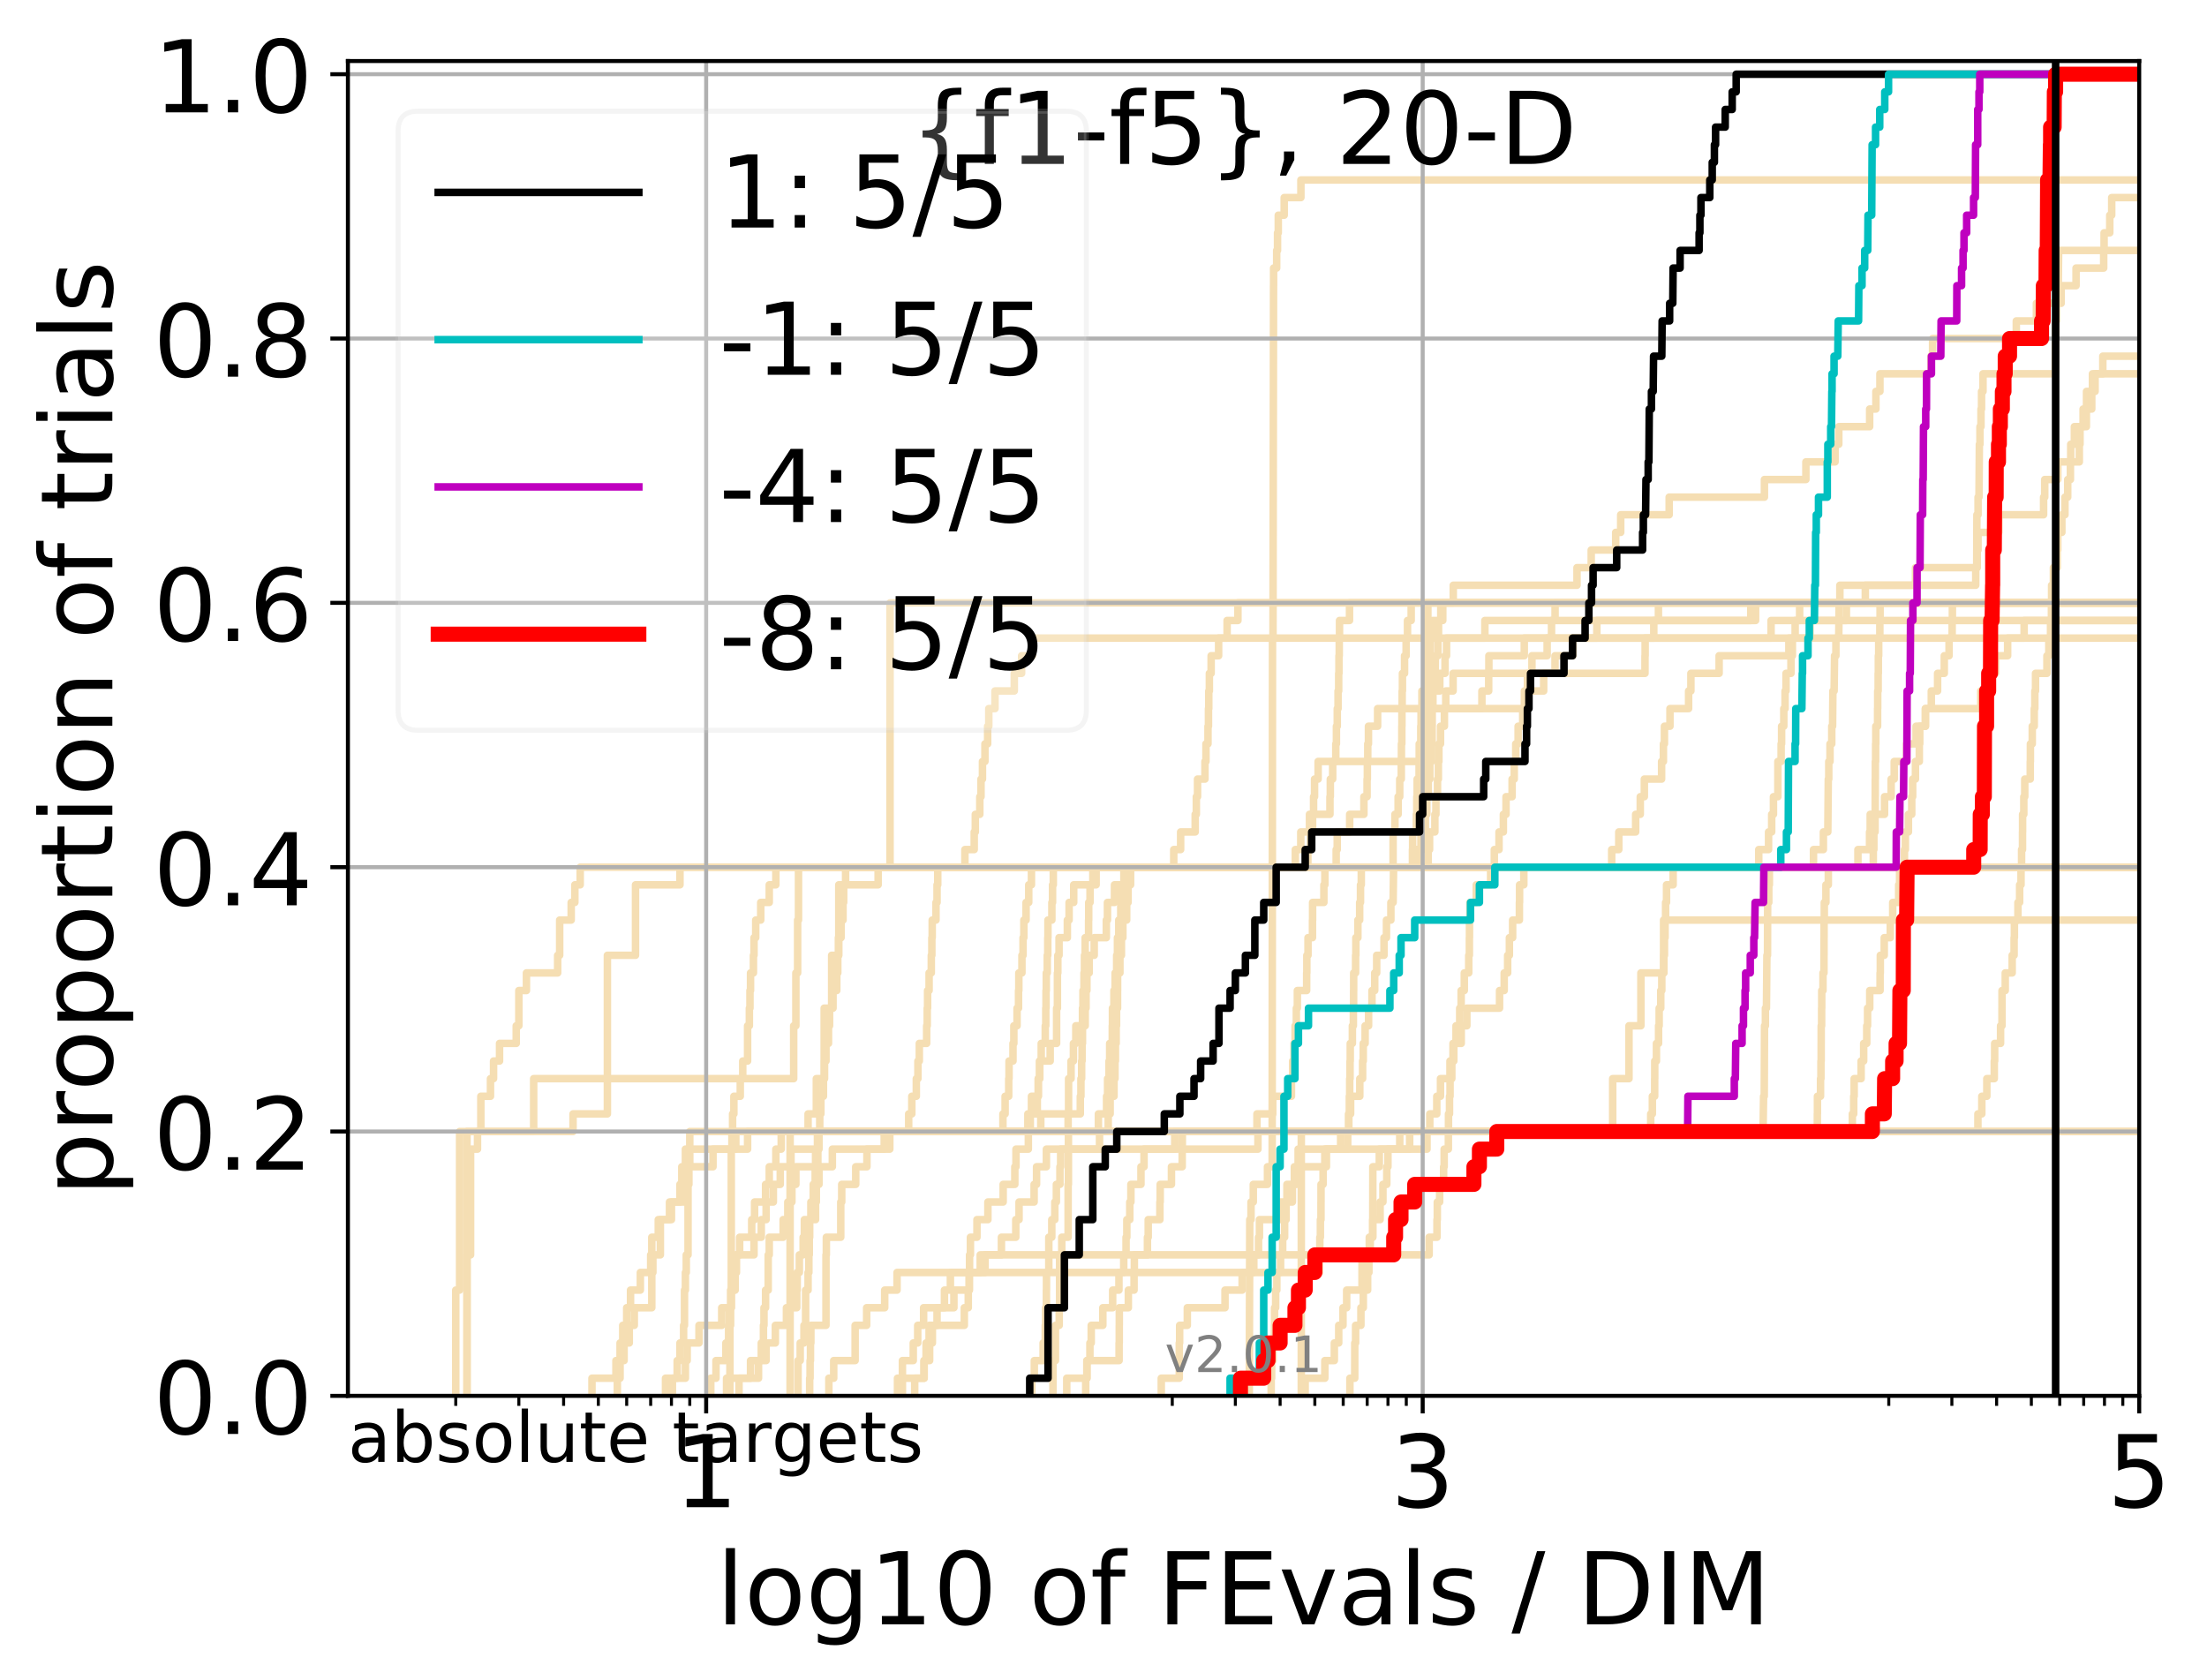 <?xml version="1.0" encoding="utf-8" standalone="no"?>
<!DOCTYPE svg PUBLIC "-//W3C//DTD SVG 1.1//EN"
  "http://www.w3.org/Graphics/SVG/1.1/DTD/svg11.dtd">
<!-- Created with matplotlib (http://matplotlib.org/) -->
<svg height="335pt" version="1.1" viewBox="0 0 440 335" width="440pt" xmlns="http://www.w3.org/2000/svg" xmlns:xlink="http://www.w3.org/1999/xlink">
 <defs>
  <style type="text/css">
*{stroke-linecap:butt;stroke-linejoin:round;}
  </style>
 </defs>
 <g id="figure_1">
  <g id="patch_1">
   <path d="M 0 335.188 
L 440.045 335.188 
L 440.045 0 
L 0 0 
z
" style="fill:#ffffff;"/>
  </g>
  <g id="axes_1">
   <g id="patch_2">
    <path d="M 69.362 278.276 
L 426.483 278.276 
L 426.483 12.164 
L 69.362 12.164 
z
" style="fill:#ffffff;"/>
   </g>
   <g id="line2d_1">
    <path clip-path="url(#p105f2cd878)" d="M 157.519 278.276 
L 157.519 274.763 
L 157.519 274.763 
L 157.519 271.25 
L 157.519 271.25 
L 157.519 267.737 
L 157.519 267.737 
L 157.519 264.224 
L 157.519 264.224 
L 157.519 260.711 
L 157.519 260.711 
L 157.519 257.197 
L 157.519 257.197 
L 157.519 253.684 
L 157.519 253.684 
L 157.519 250.171 
L 157.519 250.171 
L 157.519 246.658 
L 157.519 246.658 
L 157.519 243.145 
L 157.519 243.145 
L 157.519 239.632 
L 157.519 239.632 
L 157.519 236.119 
L 157.519 236.119 
L 157.519 232.606 
L 157.519 232.606 
L 157.519 229.093 
L 157.519 229.093 
L 157.519 225.58 
L 161.102 225.58 
L 161.102 222.067 
L 162.749 222.067 
L 162.749 218.554 
L 162.749 218.554 
L 162.749 215.041 
L 164.313 215.041 
L 164.313 211.528 
L 164.313 211.528 
L 164.313 208.015 
L 164.313 208.015 
L 164.313 204.502 
L 164.313 204.502 
L 164.313 200.989 
L 165.803 200.989 
L 165.803 197.476 
L 165.803 197.476 
L 165.803 193.963 
L 165.803 193.963 
L 165.803 190.45 
L 167.224 190.45 
L 167.224 186.937 
L 167.224 186.937 
L 167.224 183.424 
L 167.224 183.424 
L 167.224 179.911 
L 167.224 179.911 
L 167.224 176.398 
L 168.582 176.398 
L 168.582 172.885 
L 260.744 172.885 
L 260.744 169.372 
L 261.285 169.372 
L 261.285 165.859 
L 261.684 165.859 
L 261.684 162.346 
L 261.881 162.346 
L 261.881 158.833 
L 262.078 158.833 
L 262.078 155.32 
L 262.788 155.32 
L 262.788 151.807 
L 283.338 151.807 
L 283.338 148.294 
L 283.6 148.294 
L 283.6 144.781 
L 283.86 144.781 
L 283.86 141.268 
L 295.443 141.268 
L 295.443 137.754 
L 296.793 137.754 
L 296.793 134.241 
L 296.831 134.241 
L 296.831 130.728 
L 303.887 130.728 
L 303.887 127.215 
L 303.887 127.215 
L 303.887 127.215 
L 426.483 127.215 
" style="fill:none;stroke:#f5deb3;stroke-linecap:square;stroke-width:1.5;"/>
   </g>
   <g id="line2d_2">
    <path clip-path="url(#p105f2cd878)" d="M 259.432 278.276 
L 259.432 267.737 
L 259.432 267.737 
L 259.432 257.197 
L 259.436 257.197 
L 259.436 246.658 
L 259.436 246.658 
L 259.436 236.119 
L 259.436 236.119 
L 259.436 225.58 
L 321.515 225.58 
L 321.515 215.041 
L 324.765 215.041 
L 324.765 204.502 
L 327.137 204.502 
L 327.137 193.963 
L 331.661 193.963 
L 331.661 183.424 
L 331.661 183.424 
L 331.661 183.424 
L 426.483 183.424 
" style="fill:none;stroke:#f5deb3;stroke-linecap:square;stroke-width:1.5;"/>
   </g>
   <g id="line2d_3">
    <path clip-path="url(#p105f2cd878)" d="M 145.524 278.276 
L 145.524 274.763 
L 145.524 274.763 
L 145.524 271.25 
L 145.524 271.25 
L 145.524 267.737 
L 145.524 267.737 
L 145.524 264.224 
L 145.657 264.224 
L 145.657 260.711 
L 145.789 260.711 
L 145.789 257.197 
L 145.789 257.197 
L 145.789 253.684 
L 145.789 253.684 
L 145.789 250.171 
L 145.789 250.171 
L 145.789 246.658 
L 145.789 246.658 
L 145.789 243.145 
L 145.789 243.145 
L 145.789 239.632 
L 145.789 239.632 
L 145.789 236.119 
L 145.789 236.119 
L 145.789 232.606 
L 145.789 232.606 
L 145.789 229.093 
L 145.921 229.093 
L 145.921 225.58 
L 146.052 225.58 
L 146.052 222.067 
L 146.312 222.067 
L 146.312 218.554 
L 147.584 218.554 
L 147.584 215.041 
L 148.078 215.041 
L 148.078 211.528 
L 149.044 211.528 
L 149.044 208.015 
L 149.044 208.015 
L 149.044 204.502 
L 149.398 204.502 
L 149.398 200.989 
L 149.516 200.989 
L 149.516 197.476 
L 149.632 197.476 
L 149.632 193.963 
L 150.21 193.963 
L 150.21 190.45 
L 150.324 190.45 
L 150.324 186.937 
L 150.665 186.937 
L 150.665 183.424 
L 151.664 183.424 
L 151.664 179.911 
L 153.364 179.911 
L 153.364 176.398 
L 154.679 176.398 
L 154.679 172.885 
L 154.679 172.885 
L 154.679 172.885 
L 426.483 172.885 
" style="fill:none;stroke:#f5deb3;stroke-linecap:square;stroke-width:1.5;"/>
   </g>
   <g id="line2d_4">
    <path clip-path="url(#p105f2cd878)" d="M 123.077 278.276 
L 123.077 274.763 
L 123.621 274.763 
L 123.621 271.25 
L 124.42 271.25 
L 124.42 267.737 
L 125.454 267.737 
L 125.454 264.224 
L 126.455 264.224 
L 126.455 260.711 
L 129.944 260.711 
L 129.944 257.197 
L 129.944 257.197 
L 129.944 253.684 
L 130.163 253.684 
L 130.163 250.171 
L 131.655 250.171 
L 131.655 246.658 
L 131.655 246.658 
L 131.655 243.145 
L 133.475 243.145 
L 133.475 239.632 
L 135.562 239.632 
L 135.562 236.119 
L 135.927 236.119 
L 135.927 232.606 
L 136.644 232.606 
L 136.644 229.093 
L 149.044 229.093 
L 149.044 225.58 
L 205.405 225.58 
L 205.405 222.067 
L 206.802 222.067 
L 206.802 218.554 
L 207.005 218.554 
L 207.005 215.041 
L 207.242 215.041 
L 207.242 211.528 
L 207.586 211.528 
L 207.586 208.015 
L 208.386 208.015 
L 208.386 204.502 
L 208.491 204.502 
L 208.491 200.989 
L 208.543 200.989 
L 208.543 197.476 
L 208.596 197.476 
L 208.596 193.963 
L 208.787 193.963 
L 208.787 190.45 
L 208.891 190.45 
L 208.891 186.937 
L 208.925 186.937 
L 208.925 183.424 
L 209.708 183.424 
L 209.708 179.911 
L 209.842 179.911 
L 209.842 176.398 
L 209.993 176.398 
L 209.993 172.885 
L 277.733 172.885 
L 277.733 169.372 
L 277.735 169.372 
L 277.735 165.859 
L 278.104 165.859 
L 278.104 162.346 
L 278.737 162.346 
L 278.737 158.833 
L 279.057 158.833 
L 279.057 155.32 
L 279.366 155.32 
L 279.366 151.807 
L 279.395 151.807 
L 279.395 148.294 
L 279.475 148.294 
L 279.475 144.781 
L 279.496 144.781 
L 279.496 141.268 
L 279.542 141.268 
L 279.542 137.754 
L 279.599 137.754 
L 279.599 134.241 
L 280.02 134.241 
L 280.02 130.728 
L 280.335 130.728 
L 280.335 127.215 
L 280.607 127.215 
L 280.607 123.702 
L 281.343 123.702 
L 281.343 120.189 
L 281.343 120.189 
L 281.343 120.189 
L 426.483 120.189 
" style="fill:none;stroke:#f5deb3;stroke-linecap:square;stroke-width:1.5;"/>
   </g>
   <g id="line2d_5">
    <path clip-path="url(#p105f2cd878)" d="M 179.911 278.276 
L 179.911 274.763 
L 179.911 274.763 
L 179.911 271.25 
L 182.074 271.25 
L 182.074 267.737 
L 182.963 267.737 
L 182.963 264.224 
L 184.135 264.224 
L 184.135 260.711 
L 190.178 260.711 
L 190.178 257.197 
L 193.269 257.197 
L 193.269 253.684 
L 193.297 253.684 
L 193.297 250.171 
L 193.468 250.171 
L 193.468 246.658 
L 194.774 246.658 
L 194.774 243.145 
L 196.954 243.145 
L 196.954 239.632 
L 199.996 239.632 
L 199.996 236.119 
L 202.321 236.119 
L 202.321 232.606 
L 202.555 232.606 
L 202.555 229.093 
L 205.016 229.093 
L 205.016 225.58 
L 212.946 225.58 
L 212.946 222.067 
L 215.378 222.067 
L 215.378 218.554 
L 215.503 218.554 
L 215.503 215.041 
L 215.643 215.041 
L 215.643 211.528 
L 215.726 211.528 
L 215.726 208.015 
L 215.809 208.015 
L 215.809 204.502 
L 215.809 204.502 
L 215.809 200.989 
L 215.905 200.989 
L 215.905 197.476 
L 216.111 197.476 
L 216.111 193.963 
L 216.207 193.963 
L 216.207 190.45 
L 216.343 190.45 
L 216.343 186.937 
L 217.028 186.937 
L 217.028 183.424 
L 217.054 183.424 
L 217.054 179.911 
L 217.318 179.911 
L 217.318 176.398 
L 217.879 176.398 
L 217.879 172.885 
L 370.408 172.885 
L 370.408 169.372 
L 372.723 169.372 
L 372.723 165.859 
L 372.853 165.859 
L 372.853 162.346 
L 375.715 162.346 
L 375.715 158.833 
L 377.03 158.833 
L 377.03 155.32 
L 377.643 155.32 
L 377.643 151.807 
L 380.105 151.807 
L 380.105 148.294 
L 382 148.294 
L 382 144.781 
L 383.884 144.781 
L 383.884 141.268 
L 394.887 141.268 
L 394.887 137.754 
L 396.754 137.754 
L 396.754 134.241 
L 397.839 134.241 
L 397.839 130.728 
L 400.256 130.728 
L 400.256 127.215 
L 403.543 127.215 
L 403.543 123.702 
L 403.543 123.702 
L 403.543 123.702 
L 426.483 123.702 
" style="fill:none;stroke:#f5deb3;stroke-linecap:square;stroke-width:1.5;"/>
   </g>
   <g id="line2d_6"/>
   <g id="line2d_7">
    <path clip-path="url(#p105f2cd878)" d="M 144.851 278.276 
L 144.851 274.763 
L 151.224 274.763 
L 151.224 271.25 
L 151.773 271.25 
L 151.773 267.737 
L 152.205 267.737 
L 152.205 264.224 
L 152.312 264.224 
L 152.312 260.711 
L 152.631 260.711 
L 152.631 257.197 
L 153.156 257.197 
L 153.156 253.684 
L 153.156 253.684 
L 153.156 250.171 
L 153.364 250.171 
L 153.364 246.658 
L 156.132 246.658 
L 156.132 243.145 
L 157.063 243.145 
L 157.063 239.632 
L 157.878 239.632 
L 157.878 236.119 
L 158.672 236.119 
L 158.672 232.606 
L 163.053 232.606 
L 163.053 229.093 
L 163.053 229.093 
L 163.053 225.58 
L 220.94 225.58 
L 220.94 222.067 
L 221.324 222.067 
L 221.324 218.554 
L 222.1 218.554 
L 222.1 215.041 
L 222.291 215.041 
L 222.291 211.528 
L 222.381 211.528 
L 222.381 208.015 
L 222.525 208.015 
L 222.525 204.502 
L 222.603 204.502 
L 222.603 200.989 
L 222.802 200.989 
L 222.802 197.476 
L 222.813 197.476 
L 222.813 193.963 
L 223.273 193.963 
L 223.273 190.45 
L 223.575 190.45 
L 223.575 186.937 
L 223.864 186.937 
L 223.864 183.424 
L 224.622 183.424 
L 224.622 179.911 
L 224.901 179.911 
L 224.901 176.398 
L 225.045 176.398 
L 225.045 172.885 
L 284.732 172.885 
L 284.732 169.372 
L 285.01 169.372 
L 285.01 165.859 
L 286.066 165.859 
L 286.066 162.346 
L 286.276 162.346 
L 286.276 158.833 
L 286.591 158.833 
L 286.591 155.32 
L 286.762 155.32 
L 286.762 151.807 
L 286.867 151.807 
L 286.867 148.294 
L 287.191 148.294 
L 287.191 144.781 
L 287.967 144.781 
L 287.967 141.268 
L 288.236 141.268 
L 288.236 137.754 
L 289.697 137.754 
L 289.697 134.241 
L 327.956 134.241 
L 327.956 130.728 
L 327.984 130.728 
L 327.984 127.215 
L 329.711 127.215 
L 329.711 123.702 
L 330.633 123.702 
L 330.633 120.189 
L 441.045 120.189 
" style="fill:none;stroke:#f5deb3;stroke-linecap:square;stroke-width:1.5;"/>
   </g>
   <g id="line2d_8">
    <path clip-path="url(#p105f2cd878)" d="M 269.125 278.276 
L 269.125 274.763 
L 270.09 274.763 
L 270.093 267.737 
L 270.262 267.737 
L 270.262 264.224 
L 271.321 264.224 
L 271.321 260.711 
L 271.797 260.711 
L 271.797 257.197 
L 272.659 257.197 
L 272.659 253.684 
L 272.919 253.684 
L 272.919 250.171 
L 273.181 250.171 
L 273.181 246.658 
L 273.683 246.658 
L 273.683 243.145 
L 275.144 243.145 
L 275.144 239.632 
L 275.708 239.632 
L 275.708 236.119 
L 276.477 236.119 
L 276.477 232.606 
L 276.709 232.606 
L 276.709 229.093 
L 279.064 229.093 
L 279.064 225.58 
L 351.492 225.58 
L 351.599 218.554 
L 351.731 218.554 
L 351.785 204.502 
L 351.961 204.502 
L 351.961 200.989 
L 352.169 200.989 
L 352.261 190.45 
L 352.383 190.45 
L 352.41 179.911 
L 352.638 179.911 
L 352.638 176.398 
L 352.755 176.398 
L 352.755 172.885 
L 361.551 172.885 
L 361.551 169.372 
L 363.52 169.372 
L 363.52 165.859 
L 364.403 165.859 
L 364.499 155.32 
L 364.594 155.32 
L 364.594 151.807 
L 364.843 151.807 
L 364.843 148.294 
L 365.19 148.294 
L 365.19 144.781 
L 365.355 144.781 
L 365.415 137.754 
L 365.663 137.754 
L 365.749 130.728 
L 366.019 130.728 
L 366.019 127.215 
L 366.582 127.215 
L 366.659 120.189 
L 366.806 120.189 
L 366.806 116.676 
L 393.897 116.676 
L 393.897 113.163 
L 394.083 113.163 
L 394.124 102.624 
L 394.358 102.624 
L 394.358 99.111 
L 394.544 99.111 
L 394.62 88.572 
L 394.738 88.572 
L 394.738 85.059 
L 394.94 85.059 
L 394.94 81.546 
L 395.052 81.546 
L 395.052 78.033 
L 395.344 78.033 
L 395.344 74.52 
L 409.747 74.52 
L 409.792 63.981 
L 409.987 63.981 
L 409.987 60.468 
L 410.313 60.468 
L 410.423 49.929 
L 419.482 49.929 
L 419.482 46.416 
L 420.614 46.416 
L 420.614 42.903 
L 421.001 42.903 
L 421.001 39.39 
L 421.001 39.39 
L 426.483 39.39 
L 426.483 39.39 
" style="fill:none;stroke:#f5deb3;stroke-linecap:square;stroke-width:1.5;"/>
   </g>
   <g id="line2d_9">
    <path clip-path="url(#p105f2cd878)" d="M 141.703 278.276 
L 141.703 274.763 
L 142.74 274.763 
L 142.74 271.25 
L 144.715 271.25 
L 144.715 267.737 
L 145.256 267.737 
L 145.256 264.224 
L 145.39 264.224 
L 145.39 260.711 
L 145.789 260.711 
L 145.789 257.197 
L 146.571 257.197 
L 146.571 253.684 
L 146.699 253.684 
L 146.699 250.171 
L 147.459 250.171 
L 147.459 246.658 
L 149.865 246.658 
L 149.865 243.145 
L 150.438 243.145 
L 150.438 239.632 
L 152.631 239.632 
L 152.631 236.119 
L 153.364 236.119 
L 153.364 232.606 
L 154.679 232.606 
L 154.679 229.093 
L 155.751 229.093 
L 155.751 225.58 
L 218.983 225.58 
L 218.983 222.067 
L 220.61 222.067 
L 220.61 218.554 
L 220.811 218.554 
L 220.811 215.041 
L 221.103 215.041 
L 221.103 211.528 
L 221.231 211.528 
L 221.231 208.015 
L 221.748 208.015 
L 221.748 204.502 
L 221.783 204.502 
L 221.783 200.989 
L 222.077 200.989 
L 222.077 197.476 
L 222.313 197.476 
L 222.313 193.963 
L 222.625 193.963 
L 222.625 190.45 
L 222.78 190.45 
L 222.78 186.937 
L 223.044 186.937 
L 223.044 183.424 
L 223.446 183.424 
L 223.446 179.911 
L 223.489 179.911 
L 223.489 176.398 
L 225.402 176.398 
L 225.402 172.885 
L 281.593 172.885 
L 281.593 169.372 
L 281.631 169.372 
L 281.631 165.859 
L 282.375 165.859 
L 282.375 162.346 
L 282.46 162.346 
L 282.46 158.833 
L 282.533 158.833 
L 282.533 155.32 
L 282.921 155.32 
L 282.921 151.807 
L 282.944 151.807 
L 282.944 148.294 
L 283.255 148.294 
L 283.255 144.781 
L 283.312 144.781 
L 283.312 141.268 
L 283.484 141.268 
L 283.484 137.754 
L 284.224 137.754 
L 284.224 134.241 
L 284.252 134.241 
L 284.252 130.728 
L 284.357 130.728 
L 284.357 127.215 
L 284.55 127.215 
L 284.55 123.702 
L 284.669 123.702 
L 284.669 120.189 
L 284.669 120.189 
L 284.669 120.189 
L 426.483 120.189 
" style="fill:none;stroke:#f5deb3;stroke-linecap:square;stroke-width:1.5;"/>
   </g>
   <g id="line2d_10">
    <path clip-path="url(#p105f2cd878)" d="M 165.244 278.276 
L 165.244 274.763 
L 166.215 274.763 
L 166.215 271.25 
L 170.485 271.25 
L 170.485 267.737 
L 170.485 267.737 
L 170.485 264.224 
L 172.78 264.224 
L 172.78 260.711 
L 176.378 260.711 
L 176.378 257.197 
L 178.838 257.197 
L 178.838 253.684 
L 263.054 253.684 
L 263.054 250.171 
L 263.129 250.171 
L 263.129 246.658 
L 263.24 246.658 
L 263.24 243.145 
L 263.356 243.145 
L 263.356 239.632 
L 263.365 239.632 
L 263.365 236.119 
L 263.777 236.119 
L 263.777 232.606 
L 264.122 232.606 
L 264.122 229.093 
L 284.5 229.093 
L 284.5 225.58 
L 394.329 225.58 
L 394.329 222.067 
L 395.106 222.067 
L 395.106 218.554 
L 396.105 218.554 
L 396.105 215.041 
L 397.59 215.041 
L 397.59 211.528 
L 397.668 211.528 
L 397.668 208.015 
L 398.846 208.015 
L 398.846 204.502 
L 399.128 204.502 
L 399.128 200.989 
L 399.134 200.989 
L 399.134 197.476 
L 399.777 197.476 
L 399.777 193.963 
L 401.16 193.963 
L 401.16 190.45 
L 401.542 190.45 
L 401.542 186.937 
L 401.604 186.937 
L 401.604 183.424 
L 402.309 183.424 
L 402.309 179.911 
L 402.645 179.911 
L 402.645 176.398 
L 402.922 176.398 
L 402.922 172.885 
L 403.033 172.885 
L 403.033 169.372 
L 403.218 169.372 
L 403.218 165.859 
L 403.235 165.859 
L 403.235 162.346 
L 403.478 162.346 
L 403.478 158.833 
L 403.669 158.833 
L 403.669 155.32 
L 404.762 155.32 
L 404.762 151.807 
L 404.792 151.807 
L 404.792 148.294 
L 405.163 148.294 
L 405.163 144.781 
L 405.561 144.781 
L 405.561 141.268 
L 405.675 141.268 
L 405.675 137.754 
L 405.813 137.754 
L 405.813 134.241 
L 408.088 134.241 
L 408.088 130.728 
L 408.464 130.728 
L 408.464 127.215 
L 408.804 127.215 
L 408.804 123.702 
L 408.985 123.702 
L 408.985 120.189 
L 409.018 120.189 
L 409.018 116.676 
L 409.379 116.676 
L 409.379 113.163 
L 410.14 113.163 
L 410.14 109.65 
L 410.247 109.65 
L 410.247 106.137 
L 411.066 106.137 
L 411.066 102.624 
L 411.681 102.624 
L 411.681 99.111 
L 412.232 99.111 
L 412.232 95.598 
L 412.77 95.598 
L 412.77 92.085 
L 414.546 92.085 
L 414.546 88.572 
L 414.682 88.572 
L 414.682 85.059 
L 415.953 85.059 
L 415.953 81.546 
L 415.978 81.546 
L 415.978 78.033 
L 417.689 78.033 
L 417.689 74.52 
L 417.689 74.52 
L 417.689 74.52 
L 426.483 74.52 
" style="fill:none;stroke:#f5deb3;stroke-linecap:square;stroke-width:1.5;"/>
   </g>
   <g id="line2d_11">
    <path clip-path="url(#p105f2cd878)" d="M 118.019 278.276 
L 118.019 274.763 
L 122.801 274.763 
L 122.801 271.25 
L 123.621 271.25 
L 123.621 267.737 
L 124.156 267.737 
L 124.156 264.224 
L 124.941 264.224 
L 124.941 260.711 
L 125.707 260.711 
L 125.707 257.197 
L 127.662 257.197 
L 127.662 253.684 
L 129.723 253.684 
L 129.723 250.171 
L 129.944 250.171 
L 129.944 246.658 
L 131.236 246.658 
L 131.236 243.145 
L 133.865 243.145 
L 133.865 239.632 
L 136.644 239.632 
L 136.644 236.119 
L 136.821 236.119 
L 136.821 232.606 
L 142.152 232.606 
L 142.152 229.093 
L 146.699 229.093 
L 146.699 225.58 
L 199.95 225.58 
L 199.95 222.067 
L 200.384 222.067 
L 200.384 218.554 
L 201.102 218.554 
L 201.102 215.041 
L 201.169 215.041 
L 201.169 211.528 
L 201.956 211.528 
L 201.956 208.015 
L 202.128 208.015 
L 202.128 204.502 
L 202.766 204.502 
L 202.766 200.989 
L 203.059 200.989 
L 203.059 197.476 
L 203.121 197.476 
L 203.121 193.963 
L 203.739 193.963 
L 203.739 190.45 
L 203.962 190.45 
L 203.962 186.937 
L 204.123 186.937 
L 204.123 183.424 
L 204.563 183.424 
L 204.563 179.911 
L 205.094 179.911 
L 205.094 176.398 
L 205.636 176.398 
L 205.636 172.885 
L 205.636 172.885 
L 205.636 172.885 
L 426.483 172.885 
" style="fill:none;stroke:#f5deb3;stroke-linecap:square;stroke-width:1.5;"/>
   </g>
   <g id="line2d_12">
    <path clip-path="url(#p105f2cd878)" d="M 93.107 278.276 
L 93.107 274.763 
L 93.107 274.763 
L 93.107 271.25 
L 93.107 271.25 
L 93.107 267.737 
L 93.107 267.737 
L 93.107 264.224 
L 93.107 264.224 
L 93.107 260.711 
L 93.107 260.711 
L 93.107 257.197 
L 93.107 257.197 
L 93.107 253.684 
L 93.107 253.684 
L 93.107 250.171 
L 93.107 250.171 
L 93.107 246.658 
L 93.107 246.658 
L 93.107 243.145 
L 93.107 243.145 
L 93.107 239.632 
L 93.107 239.632 
L 93.107 236.119 
L 93.107 236.119 
L 93.107 232.606 
L 93.107 232.606 
L 93.107 229.093 
L 93.107 229.093 
L 93.107 225.58 
L 114.245 225.58 
L 114.245 222.067 
L 121.093 222.067 
L 121.093 218.554 
L 121.093 218.554 
L 121.093 215.041 
L 121.093 215.041 
L 121.093 211.528 
L 121.093 211.528 
L 121.093 208.015 
L 121.093 208.015 
L 121.093 204.502 
L 121.093 204.502 
L 121.093 200.989 
L 121.093 200.989 
L 121.093 197.476 
L 121.093 197.476 
L 121.093 193.963 
L 121.093 193.963 
L 121.093 190.45 
L 126.7 190.45 
L 126.7 186.937 
L 126.7 186.937 
L 126.7 183.424 
L 126.7 183.424 
L 126.7 179.911 
L 126.7 179.911 
L 126.7 176.398 
L 135.562 176.398 
L 135.562 172.885 
L 258.242 172.885 
L 258.242 169.372 
L 259.331 169.372 
L 259.331 165.859 
L 261.064 165.859 
L 261.064 162.346 
L 265.147 162.346 
L 265.147 158.833 
L 265.22 158.833 
L 265.22 155.32 
L 265.691 155.32 
L 265.691 151.807 
L 266.312 151.807 
L 266.312 148.294 
L 266.437 148.294 
L 266.437 144.781 
L 266.606 144.781 
L 266.606 141.268 
L 266.764 141.268 
L 266.764 137.754 
L 266.887 137.754 
L 266.887 134.241 
L 266.943 134.241 
L 266.943 130.728 
L 266.999 130.728 
L 266.999 127.215 
L 267.054 127.215 
L 267.054 123.702 
L 269.046 123.702 
L 269.046 120.189 
L 269.046 120.189 
L 269.046 120.189 
L 426.483 120.189 
" style="fill:none;stroke:#f5deb3;stroke-linecap:square;stroke-width:1.5;"/>
   </g>
   <g id="line2d_13">
    <path clip-path="url(#p105f2cd878)" d="M 209.926 278.276 
L 209.926 274.763 
L 209.926 274.763 
L 209.926 271.25 
L 210.423 271.25 
L 210.423 267.737 
L 210.423 267.737 
L 210.423 264.224 
L 211.17 264.224 
L 211.17 260.711 
L 211.25 260.711 
L 211.25 257.197 
L 211.25 257.197 
L 211.25 253.684 
L 211.25 253.684 
L 211.25 250.171 
L 211.679 250.171 
L 211.679 246.658 
L 212.946 246.658 
L 212.946 243.145 
L 212.946 243.145 
L 212.946 239.632 
L 212.946 239.632 
L 212.946 236.119 
L 213.007 236.119 
L 213.007 232.606 
L 213.007 232.606 
L 213.007 229.093 
L 213.007 229.093 
L 213.007 225.58 
L 213.007 225.58 
L 213.007 225.58 
L 426.483 225.58 
" style="fill:none;stroke:#f5deb3;stroke-linecap:square;stroke-width:1.5;"/>
   </g>
   <g id="line2d_14">
    <path clip-path="url(#p105f2cd878)" d="M 134.058 278.276 
L 134.058 274.763 
L 135.007 274.763 
L 135.007 271.25 
L 135.562 271.25 
L 135.562 267.737 
L 136.288 267.737 
L 136.288 264.224 
L 136.467 264.224 
L 136.467 260.711 
L 136.467 260.711 
L 136.467 257.197 
L 136.644 257.197 
L 136.644 253.684 
L 136.821 253.684 
L 136.821 250.171 
L 137.172 250.171 
L 137.172 246.658 
L 137.172 246.658 
L 137.172 243.145 
L 137.172 243.145 
L 137.172 239.632 
L 137.172 239.632 
L 137.172 236.119 
L 137.346 236.119 
L 137.346 232.606 
L 137.518 232.606 
L 137.518 229.093 
L 137.518 229.093 
L 137.518 225.58 
L 181.159 225.58 
L 181.159 222.067 
L 181.786 222.067 
L 181.786 218.554 
L 182.683 218.554 
L 182.683 215.041 
L 183.003 215.041 
L 183.003 211.528 
L 183.28 211.528 
L 183.28 208.015 
L 184.743 208.015 
L 184.743 204.502 
L 184.855 204.502 
L 184.855 200.989 
L 184.93 200.989 
L 184.93 197.476 
L 185.228 197.476 
L 185.228 193.963 
L 185.669 193.963 
L 185.669 190.45 
L 185.778 190.45 
L 185.778 186.937 
L 185.85 186.937 
L 185.85 183.424 
L 186.603 183.424 
L 186.603 179.911 
L 186.815 179.911 
L 186.815 176.398 
L 186.955 176.398 
L 186.955 172.885 
L 192.371 172.885 
L 192.371 169.372 
L 194.225 169.372 
L 194.225 165.859 
L 194.446 165.859 
L 194.446 162.346 
L 195.34 162.346 
L 195.34 158.833 
L 195.58 158.833 
L 195.58 155.32 
L 195.87 155.32 
L 195.87 151.807 
L 196.365 151.807 
L 196.365 148.294 
L 196.903 148.294 
L 196.903 144.781 
L 197.131 144.781 
L 197.131 141.268 
L 198.367 141.268 
L 198.367 137.754 
L 202.214 137.754 
L 202.214 134.241 
L 203.677 134.241 
L 203.677 130.728 
L 205.865 130.728 
L 205.865 127.215 
L 353.089 127.215 
L 353.089 123.702 
L 353.089 123.702 
L 353.089 123.702 
L 426.483 123.702 
" style="fill:none;stroke:#f5deb3;stroke-linecap:square;stroke-width:1.5;"/>
   </g>
   <g id="line2d_15"/>
   <g id="line2d_16">
    <path clip-path="url(#p105f2cd878)" d="M 216.451 278.276 
L 216.451 274.763 
L 216.707 274.763 
L 216.707 271.25 
L 217.292 271.25 
L 217.292 267.737 
L 217.554 267.737 
L 217.554 264.224 
L 219.868 264.224 
L 219.868 260.711 
L 221.828 260.711 
L 221.828 257.197 
L 223.077 257.197 
L 223.077 253.684 
L 224.034 253.684 
L 224.034 250.171 
L 224.497 250.171 
L 224.497 246.658 
L 224.653 246.658 
L 224.653 243.145 
L 225.239 243.145 
L 225.239 239.632 
L 225.463 239.632 
L 225.463 236.119 
L 227.47 236.119 
L 227.47 232.606 
L 228.081 232.606 
L 228.081 229.093 
L 234.204 229.093 
L 234.204 225.58 
L 268.871 225.58 
L 268.871 222.067 
L 269.268 222.067 
L 269.268 218.554 
L 271.096 218.554 
L 271.096 215.041 
L 271.656 215.041 
L 271.656 211.528 
L 271.785 211.528 
L 271.785 208.015 
L 272.158 208.015 
L 272.158 204.502 
L 272.851 204.502 
L 272.851 200.989 
L 273.526 200.989 
L 273.526 197.476 
L 274.072 197.476 
L 274.072 193.963 
L 274.464 193.963 
L 274.464 190.45 
L 275.925 190.45 
L 275.925 186.937 
L 276.415 186.937 
L 276.415 183.424 
L 277.295 183.424 
L 277.295 179.911 
L 277.741 179.911 
L 277.834 172.885 
L 282.817 172.885 
L 282.817 169.372 
L 283.351 169.372 
L 283.351 165.859 
L 284.173 165.859 
L 284.173 162.346 
L 284.464 162.346 
L 284.464 158.833 
L 284.748 158.833 
L 284.748 155.32 
L 284.876 155.32 
L 284.979 148.294 
L 285.038 148.294 
L 285.038 144.781 
L 285.331 144.781 
L 285.331 141.268 
L 285.677 141.268 
L 285.677 137.754 
L 286.088 137.754 
L 286.169 130.728 
L 286.664 130.728 
L 286.664 127.215 
L 286.793 127.215 
L 286.793 123.702 
L 287.244 123.702 
L 287.244 120.189 
L 289.73 120.189 
L 289.73 116.676 
L 314.399 116.676 
L 314.399 113.163 
L 317.234 113.163 
L 317.234 109.65 
L 322.114 109.65 
L 322.114 106.137 
L 323.112 106.137 
L 323.112 102.624 
L 332.776 102.624 
L 332.776 99.111 
L 351.767 99.111 
L 351.767 95.598 
L 360.034 95.598 
L 360.034 92.085 
L 365.851 92.085 
L 365.851 88.572 
L 366.591 88.572 
L 366.591 85.059 
L 372.745 85.059 
L 372.745 81.546 
L 373.991 81.546 
L 373.991 78.033 
L 374.793 78.033 
L 374.793 74.52 
L 384.949 74.52 
L 384.949 71.007 
L 385.291 71.007 
L 385.291 67.494 
L 401.983 67.494 
L 401.983 63.981 
L 405.987 63.981 
L 405.987 60.468 
L 410.926 60.468 
L 410.926 56.955 
L 413.895 56.955 
L 413.895 53.442 
L 419.404 53.442 
L 419.404 49.929 
L 437.555 49.929 
L 437.555 46.416 
L 438.554 46.416 
L 438.554 42.903 
L 441.045 42.903 
L 441.045 42.903 
" style="fill:none;stroke:#f5deb3;stroke-linecap:square;stroke-width:1.5;"/>
   </g>
   <g id="line2d_17">
    <path clip-path="url(#p105f2cd878)" d="M 231.519 278.276 
L 231.519 274.763 
L 235.106 274.763 
L 235.106 271.25 
L 235.106 271.25 
L 235.106 267.737 
L 235.18 267.737 
L 235.18 264.224 
L 236.71 264.224 
L 236.71 260.711 
L 244.226 260.711 
L 244.226 257.197 
L 247.639 257.197 
L 247.639 253.684 
L 249.969 253.684 
L 249.969 250.171 
L 250.906 250.171 
L 250.906 246.658 
L 251.092 246.658 
L 251.092 243.145 
L 255.107 243.145 
L 255.107 239.632 
L 256.574 239.632 
L 256.574 236.119 
L 258.515 236.119 
L 258.515 232.606 
L 264.446 232.606 
L 264.446 229.093 
L 267.276 229.093 
L 267.276 225.58 
L 369.295 225.58 
L 369.295 222.067 
L 369.565 222.067 
L 369.565 218.554 
L 369.656 218.554 
L 369.656 215.041 
L 371.044 215.041 
L 371.044 211.528 
L 371.553 211.528 
L 371.553 208.015 
L 372.166 208.015 
L 372.166 204.502 
L 372.33 204.502 
L 372.33 200.989 
L 372.764 200.989 
L 372.764 197.476 
L 374.824 197.476 
L 374.824 193.963 
L 374.871 193.963 
L 374.871 190.45 
L 375.654 190.45 
L 375.654 186.937 
L 376.857 186.937 
L 376.857 183.424 
L 377.34 183.424 
L 377.34 179.911 
L 378.528 179.911 
L 378.528 176.398 
L 378.713 176.398 
L 378.713 172.885 
L 379.684 172.885 
L 379.684 169.372 
L 379.865 169.372 
L 379.865 165.859 
L 380.474 165.859 
L 380.474 162.346 
L 381.136 162.346 
L 381.136 158.833 
L 381.321 158.833 
L 381.321 155.32 
L 381.873 155.32 
L 381.873 151.807 
L 382.648 151.807 
L 382.648 148.294 
L 382.733 148.294 
L 382.733 144.781 
L 383.842 144.781 
L 383.842 141.268 
L 385.035 141.268 
L 385.035 137.754 
L 386.29 137.754 
L 386.29 134.241 
L 387.625 134.241 
L 387.625 130.728 
L 388.577 130.728 
L 388.577 127.215 
L 389.191 127.215 
L 389.191 123.702 
L 389.238 123.702 
L 389.238 120.189 
L 389.238 120.189 
L 389.238 120.189 
L 426.483 120.189 
" style="fill:none;stroke:#f5deb3;stroke-linecap:square;stroke-width:1.5;"/>
   </g>
   <g id="line2d_18">
    <path clip-path="url(#p105f2cd878)" d="M 93.107 278.276 
L 93.107 274.763 
L 93.107 274.763 
L 93.107 271.25 
L 93.107 271.25 
L 93.107 267.737 
L 93.107 267.737 
L 93.107 264.224 
L 93.107 264.224 
L 93.107 260.711 
L 93.107 260.711 
L 93.107 257.197 
L 93.107 257.197 
L 93.107 253.684 
L 93.107 253.684 
L 93.107 250.171 
L 93.82 250.171 
L 93.82 246.658 
L 93.82 246.658 
L 93.82 243.145 
L 93.82 243.145 
L 93.82 239.632 
L 93.82 239.632 
L 93.82 236.119 
L 93.82 236.119 
L 93.82 232.606 
L 93.82 232.606 
L 93.82 229.093 
L 95.199 229.093 
L 95.199 225.58 
L 95.866 225.58 
L 95.866 222.067 
L 95.866 222.067 
L 95.866 218.554 
L 97.785 218.554 
L 97.785 215.041 
L 98.399 215.041 
L 98.399 211.528 
L 99.592 211.528 
L 99.592 208.015 
L 102.919 208.015 
L 102.919 204.502 
L 103.44 204.502 
L 103.44 200.989 
L 103.44 200.989 
L 103.44 197.476 
L 104.954 197.476 
L 104.954 193.963 
L 111.178 193.963 
L 111.178 190.45 
L 111.579 190.45 
L 111.579 186.937 
L 111.579 186.937 
L 111.579 183.424 
L 113.877 183.424 
L 113.877 179.911 
L 114.607 179.911 
L 114.607 176.398 
L 115.671 176.398 
L 115.671 172.885 
L 321.317 172.885 
L 321.317 169.372 
L 322.731 169.372 
L 322.731 165.859 
L 326.093 165.859 
L 326.093 162.346 
L 327.014 162.346 
L 327.014 158.833 
L 327.825 158.833 
L 327.825 155.32 
L 331.267 155.32 
L 331.267 151.807 
L 331.63 151.807 
L 331.63 148.294 
L 331.832 148.294 
L 331.832 144.781 
L 332.935 144.781 
L 332.935 141.268 
L 336.649 141.268 
L 336.649 137.754 
L 337.107 137.754 
L 337.107 134.241 
L 342.733 134.241 
L 342.733 130.728 
L 356.64 130.728 
L 356.64 127.215 
L 360.856 127.215 
L 360.856 123.702 
L 368.109 123.702 
L 368.109 120.189 
L 368.109 120.189 
L 368.109 120.189 
L 426.483 120.189 
" style="fill:none;stroke:#f5deb3;stroke-linecap:square;stroke-width:1.5;"/>
   </g>
   <g id="line2d_19">
    <path clip-path="url(#p105f2cd878)" d="M 260.205 278.276 
L 260.205 274.763 
L 264.128 274.763 
L 264.128 271.25 
L 266.021 271.25 
L 266.021 267.737 
L 266.895 267.737 
L 266.895 264.224 
L 267.748 264.224 
L 267.748 260.711 
L 268.479 260.711 
L 268.479 257.197 
L 271.537 257.197 
L 271.537 253.684 
L 271.541 253.684 
L 271.541 250.171 
L 272.989 250.171 
L 272.989 246.658 
L 273.67 246.658 
L 273.67 243.145 
L 273.685 243.145 
L 273.685 239.632 
L 273.689 239.632 
L 273.689 236.119 
L 273.693 236.119 
L 273.693 232.606 
L 274.983 232.606 
L 274.983 229.093 
L 281.035 229.093 
L 281.035 225.58 
L 329.095 225.58 
L 329.095 222.067 
L 329.422 222.067 
L 329.422 218.554 
L 329.886 218.554 
L 329.886 215.041 
L 329.901 215.041 
L 329.901 211.528 
L 330.238 211.528 
L 330.238 208.015 
L 330.661 208.015 
L 330.661 204.502 
L 330.781 204.502 
L 330.781 200.989 
L 331.099 200.989 
L 331.099 197.476 
L 331.306 197.476 
L 331.306 193.963 
L 331.722 193.963 
L 331.722 190.45 
L 331.836 190.45 
L 331.836 186.937 
L 331.957 186.937 
L 331.957 183.424 
L 332.062 183.424 
L 332.062 179.911 
L 332.248 179.911 
L 332.248 176.398 
L 333.568 176.398 
L 333.568 172.885 
L 350.637 172.885 
L 350.637 169.372 
L 352.59 169.372 
L 352.59 165.859 
L 353.213 165.859 
L 353.213 162.346 
L 353.567 162.346 
L 353.567 158.833 
L 354.446 158.833 
L 354.446 155.32 
L 354.451 155.32 
L 354.451 151.807 
L 355.096 151.807 
L 355.096 148.294 
L 355.19 148.294 
L 355.19 144.781 
L 355.627 144.781 
L 355.627 141.268 
L 355.882 141.268 
L 355.882 137.754 
L 356.073 137.754 
L 356.073 134.241 
L 357.059 134.241 
L 357.059 130.728 
L 357.341 130.728 
L 357.341 127.215 
L 357.891 127.215 
L 357.891 123.702 
L 358.783 123.702 
L 358.783 120.189 
L 358.783 120.189 
L 358.783 120.189 
L 426.483 120.189 
" style="fill:none;stroke:#f5deb3;stroke-linecap:square;stroke-width:1.5;"/>
   </g>
   <g id="line2d_20">
    <path clip-path="url(#p105f2cd878)" d="M 132.679 278.276 
L 132.679 274.763 
L 136.644 274.763 
L 136.644 271.25 
L 136.997 271.25 
L 136.997 267.737 
L 139.358 267.737 
L 139.358 264.224 
L 143.884 264.224 
L 143.884 260.711 
L 145.657 260.711 
L 145.657 257.197 
L 146.442 257.197 
L 146.442 253.684 
L 146.827 253.684 
L 146.827 250.171 
L 150.324 250.171 
L 150.324 246.658 
L 151.773 246.658 
L 151.773 243.145 
L 152.737 243.145 
L 152.737 239.632 
L 154.18 239.632 
L 154.18 236.119 
L 155.559 236.119 
L 155.559 232.606 
L 157.699 232.606 
L 157.699 229.093 
L 162.977 229.093 
L 162.977 225.58 
L 204.918 225.58 
L 204.918 222.067 
L 205.636 222.067 
L 205.636 218.554 
L 206.986 218.554 
L 206.986 215.041 
L 207.297 215.041 
L 207.297 211.528 
L 209.37 211.528 
L 209.37 208.015 
L 210.652 208.015 
L 210.652 204.502 
L 210.652 204.502 
L 210.652 200.989 
L 210.815 200.989 
L 210.815 197.476 
L 210.815 197.476 
L 210.815 193.963 
L 210.896 193.963 
L 210.896 190.45 
L 211.138 190.45 
L 211.138 186.937 
L 212.794 186.937 
L 212.794 183.424 
L 213.142 183.424 
L 213.142 179.911 
L 214.062 179.911 
L 214.062 176.398 
L 218.531 176.398 
L 218.531 172.885 
L 266.388 172.885 
L 266.388 169.372 
L 266.598 169.372 
L 266.598 165.859 
L 269.078 165.859 
L 269.078 162.346 
L 271.917 162.346 
L 271.917 158.833 
L 272.546 158.833 
L 272.546 155.32 
L 272.604 155.32 
L 272.604 151.807 
L 272.684 151.807 
L 272.684 148.294 
L 272.822 148.294 
L 272.822 144.781 
L 274.649 144.781 
L 274.649 141.268 
L 303.905 141.268 
L 303.905 137.754 
L 307.758 137.754 
L 307.758 134.241 
L 310.019 134.241 
L 310.019 130.728 
L 313.577 130.728 
L 313.577 127.215 
L 318.358 127.215 
L 318.358 123.702 
L 349.054 123.702 
L 349.054 120.189 
L 349.054 120.189 
L 349.054 120.189 
L 426.483 120.189 
" style="fill:none;stroke:#f5deb3;stroke-linecap:square;stroke-width:1.5;"/>
   </g>
   <g id="line2d_21">
    <path clip-path="url(#p105f2cd878)" d="M 249.066 278.276 
L 249.066 274.763 
L 249.066 274.763 
L 249.066 274.763 
L 249.07 274.763 
L 249.16 243.145 
L 249.409 243.145 
L 249.409 239.632 
L 249.864 239.632 
L 249.864 236.119 
L 252.693 236.119 
L 252.693 232.606 
L 253.625 232.606 
L 253.694 127.215 
L 253.792 127.215 
L 253.901 56.955 
L 253.913 56.955 
L 253.913 53.442 
L 254.526 53.442 
L 254.526 49.929 
L 254.696 49.929 
L 254.696 46.416 
L 254.845 46.416 
L 254.845 42.903 
L 256.027 42.903 
L 256.027 39.39 
L 259.355 39.39 
L 259.355 35.877 
L 259.355 35.877 
L 426.483 35.877 
L 426.483 35.877 
" style="fill:none;stroke:#f5deb3;stroke-linecap:square;stroke-width:1.5;"/>
   </g>
   <g id="line2d_22">
    <path clip-path="url(#p105f2cd878)" d="M 147.334 278.276 
L 147.334 274.763 
L 149.632 274.763 
L 149.632 271.25 
L 152.737 271.25 
L 152.737 267.737 
L 154.58 267.737 
L 154.58 264.224 
L 156.787 264.224 
L 156.787 260.711 
L 158.846 260.711 
L 158.846 257.197 
L 158.933 257.197 
L 158.933 253.684 
L 159.362 253.684 
L 159.362 250.171 
L 160.119 250.171 
L 160.119 246.658 
L 160.368 246.658 
L 160.368 243.145 
L 162.596 243.145 
L 162.596 239.632 
L 162.749 239.632 
L 162.749 236.119 
L 163.279 236.119 
L 163.279 232.606 
L 165.941 232.606 
L 165.941 229.093 
L 176.279 229.093 
L 176.279 225.58 
L 207.496 225.58 
L 207.496 222.067 
L 213.037 222.067 
L 213.037 218.554 
L 213.037 218.554 
L 213.037 215.041 
L 213.531 215.041 
L 213.531 211.528 
L 214.003 211.528 
L 214.003 208.015 
L 214.483 208.015 
L 214.483 204.502 
L 216.356 204.502 
L 216.356 200.989 
L 216.519 200.989 
L 216.519 197.476 
L 216.694 197.476 
L 216.694 193.963 
L 217.147 193.963 
L 217.147 190.45 
L 218.149 190.45 
L 218.149 186.937 
L 220.563 186.937 
L 220.563 183.424 
L 220.787 183.424 
L 220.787 179.911 
L 222.19 179.911 
L 222.19 176.398 
L 224.066 176.398 
L 224.066 172.885 
L 234.005 172.885 
L 234.005 169.372 
L 235.379 169.372 
L 235.379 165.859 
L 238.282 165.859 
L 238.282 162.346 
L 238.508 162.346 
L 238.508 158.833 
L 238.747 158.833 
L 238.747 155.32 
L 240.227 155.32 
L 240.227 151.807 
L 240.428 151.807 
L 240.428 148.294 
L 240.831 148.294 
L 240.831 144.781 
L 240.929 144.781 
L 240.929 141.268 
L 240.991 141.268 
L 240.991 137.754 
L 241.107 137.754 
L 241.107 134.241 
L 241.459 134.241 
L 241.459 130.728 
L 242.951 130.728 
L 242.951 127.215 
L 244.643 127.215 
L 244.643 123.702 
L 246.801 123.702 
L 246.801 120.189 
L 246.801 120.189 
L 246.801 120.189 
L 426.483 120.189 
" style="fill:none;stroke:#f5deb3;stroke-linecap:square;stroke-width:1.5;"/>
   </g>
   <g id="line2d_23">
    <path clip-path="url(#p105f2cd878)" d="M 178.929 278.276 
L 178.929 274.763 
L 184.212 274.763 
L 184.212 271.25 
L 185.338 271.25 
L 185.338 267.737 
L 185.887 267.737 
L 185.887 264.224 
L 186.815 264.224 
L 186.815 260.711 
L 188.291 260.711 
L 188.291 257.197 
L 189.476 257.197 
L 189.476 253.684 
L 196.391 253.684 
L 196.391 250.171 
L 284.924 250.171 
L 284.924 246.658 
L 286.486 246.658 
L 286.486 243.145 
L 286.55 243.145 
L 286.55 239.632 
L 287.015 239.632 
L 287.015 236.119 
L 287.806 236.119 
L 287.806 232.606 
L 287.918 232.606 
L 287.918 229.093 
L 288.754 229.093 
L 288.754 225.58 
L 288.779 225.58 
L 288.779 222.067 
L 288.982 222.067 
L 288.982 218.554 
L 289.09 218.554 
L 289.09 215.041 
L 289.441 215.041 
L 289.441 211.528 
L 289.679 211.528 
L 289.679 208.015 
L 291.32 208.015 
L 291.32 204.502 
L 292.44 204.502 
L 292.44 200.989 
L 298.958 200.989 
L 298.958 197.476 
L 299.885 197.476 
L 299.885 193.963 
L 300.574 193.963 
L 300.574 190.45 
L 300.92 190.45 
L 300.92 186.937 
L 301.567 186.937 
L 301.567 183.424 
L 302.915 183.424 
L 302.915 179.911 
L 302.952 179.911 
L 302.952 176.398 
L 303.798 176.398 
L 303.798 172.885 
L 303.798 172.885 
L 303.798 172.885 
L 426.483 172.885 
" style="fill:none;stroke:#f5deb3;stroke-linecap:square;stroke-width:1.5;"/>
   </g>
   <g id="line2d_24">
    <path clip-path="url(#p105f2cd878)" d="M 212.672 278.276 
L 212.672 274.763 
L 216.68 274.763 
L 216.68 271.25 
L 223.109 271.25 
L 223.109 267.737 
L 223.142 267.737 
L 223.142 264.224 
L 223.153 264.224 
L 223.153 260.711 
L 224.953 260.711 
L 224.953 257.197 
L 226.094 257.197 
L 226.094 253.684 
L 226.153 253.684 
L 226.153 250.171 
L 228.761 250.171 
L 228.761 246.658 
L 228.915 246.658 
L 228.915 243.145 
L 231.243 243.145 
L 231.243 239.632 
L 231.301 239.632 
L 231.301 236.119 
L 233.548 236.119 
L 233.548 232.606 
L 235.687 232.606 
L 235.687 229.093 
L 235.716 229.093 
L 235.716 225.58 
L 285.053 225.58 
L 285.053 222.067 
L 286.447 222.067 
L 286.447 218.554 
L 287.182 218.554 
L 287.182 215.041 
L 289.075 215.041 
L 289.075 211.528 
L 289.838 211.528 
L 289.838 208.015 
L 290.281 208.015 
L 290.281 204.502 
L 291.019 204.502 
L 291.019 200.989 
L 291.302 200.989 
L 291.302 197.476 
L 291.931 197.476 
L 291.931 193.963 
L 292.816 193.963 
L 292.816 190.45 
L 292.941 190.45 
L 292.941 186.937 
L 292.963 186.937 
L 292.963 183.424 
L 293.051 183.424 
L 293.051 179.911 
L 294.321 179.911 
L 294.321 176.398 
L 297.177 176.398 
L 297.177 172.885 
L 297.915 172.885 
L 297.915 169.372 
L 298.853 169.372 
L 298.853 165.859 
L 299.719 165.859 
L 299.719 162.346 
L 300.251 162.346 
L 300.251 158.833 
L 301.463 158.833 
L 301.463 155.32 
L 301.89 155.32 
L 301.89 151.807 
L 302.189 151.807 
L 302.189 148.294 
L 302.661 148.294 
L 302.661 144.781 
L 303.576 144.781 
L 303.576 141.268 
L 304.09 141.268 
L 304.09 137.754 
L 304.523 137.754 
L 304.523 134.241 
L 305.415 134.241 
L 305.415 130.728 
L 308.444 130.728 
L 308.444 127.215 
L 309.319 127.215 
L 309.319 123.702 
L 310.029 123.702 
L 310.029 120.189 
L 310.029 120.189 
L 310.029 120.189 
L 426.483 120.189 
" style="fill:none;stroke:#f5deb3;stroke-linecap:square;stroke-width:1.5;"/>
   </g>
   <g id="line2d_25">
    <path clip-path="url(#p105f2cd878)" d="M 182.36 278.276 
L 182.36 274.763 
L 184.25 274.763 
L 184.25 271.25 
L 184.63 271.25 
L 184.63 267.737 
L 185.228 267.737 
L 185.228 264.224 
L 192.253 264.224 
L 192.253 260.711 
L 193.039 260.711 
L 193.039 257.197 
L 193.212 257.197 
L 193.212 253.684 
L 195.42 253.684 
L 195.42 250.171 
L 199.649 250.171 
L 199.649 246.658 
L 202.512 246.658 
L 202.512 243.145 
L 203.163 243.145 
L 203.163 239.632 
L 206.168 239.632 
L 206.168 236.119 
L 206.654 236.119 
L 206.654 232.606 
L 208.613 232.606 
L 208.613 229.093 
L 250.79 229.093 
L 250.79 225.58 
L 362.315 225.58 
L 362.315 222.067 
L 362.335 222.067 
L 362.335 218.554 
L 362.951 218.554 
L 362.951 215.041 
L 363.035 215.041 
L 363.035 211.528 
L 363.078 211.528 
L 363.078 208.015 
L 363.084 208.015 
L 363.084 204.502 
L 363.17 204.502 
L 363.17 200.989 
L 363.193 200.989 
L 363.193 197.476 
L 363.441 197.476 
L 363.441 193.963 
L 363.639 193.963 
L 363.639 190.45 
L 363.649 190.45 
L 363.649 186.937 
L 363.656 186.937 
L 363.656 183.424 
L 363.705 183.424 
L 363.705 179.911 
L 364.027 179.911 
L 364.027 176.398 
L 364.506 176.398 
L 364.506 172.885 
L 373.471 172.885 
L 373.471 169.372 
L 373.586 169.372 
L 373.586 165.859 
L 373.823 165.859 
L 373.823 162.346 
L 373.853 162.346 
L 373.853 158.833 
L 373.86 158.833 
L 373.86 155.32 
L 373.878 155.32 
L 373.878 151.807 
L 373.935 151.807 
L 373.935 148.294 
L 373.972 148.294 
L 373.972 144.781 
L 374.326 144.781 
L 374.326 141.268 
L 374.35 141.268 
L 374.35 137.754 
L 374.438 137.754 
L 374.438 134.241 
L 374.475 134.241 
L 374.475 130.728 
L 374.548 130.728 
L 374.548 127.215 
L 374.776 127.215 
L 374.776 123.702 
L 374.825 123.702 
L 374.825 120.189 
L 374.825 120.189 
L 374.825 120.189 
L 426.483 120.189 
" style="fill:none;stroke:#f5deb3;stroke-linecap:square;stroke-width:1.5;"/>
   </g>
   <g id="line2d_26">
    <path clip-path="url(#p105f2cd878)" d="M 205.712 278.276 
L 205.712 274.763 
L 206.206 274.763 
L 206.206 271.25 
L 207.962 271.25 
L 207.962 267.737 
L 208.386 267.737 
L 208.386 264.224 
L 208.456 264.224 
L 208.456 260.711 
L 208.613 260.711 
L 208.613 257.197 
L 208.631 257.197 
L 208.631 253.684 
L 209.097 253.684 
L 209.097 250.171 
L 209.097 250.171 
L 209.097 246.658 
L 209.691 246.658 
L 209.691 243.145 
L 210.291 243.145 
L 210.291 239.632 
L 210.603 239.632 
L 210.603 236.119 
L 211.314 236.119 
L 211.314 232.606 
L 211.457 232.606 
L 211.457 229.093 
L 219.207 229.093 
L 219.207 225.58 
L 250.597 225.58 
L 250.597 222.067 
L 253.743 222.067 
L 253.743 218.554 
L 257.473 218.554 
L 257.473 215.041 
L 257.707 215.041 
L 257.707 211.528 
L 257.985 211.528 
L 257.985 208.015 
L 258.197 208.015 
L 258.197 204.502 
L 258.446 204.502 
L 258.446 200.989 
L 258.648 200.989 
L 258.648 197.476 
L 260.503 197.476 
L 260.503 193.963 
L 260.539 193.963 
L 260.539 190.45 
L 260.774 190.45 
L 260.774 186.937 
L 261.662 186.937 
L 261.662 183.424 
L 261.687 183.424 
L 261.687 179.911 
L 263.938 179.911 
L 263.938 176.398 
L 264.134 176.398 
L 264.134 172.885 
L 282.214 172.885 
L 282.214 169.372 
L 283.744 169.372 
L 283.744 165.859 
L 283.814 165.859 
L 283.814 162.346 
L 284.052 162.346 
L 284.052 158.833 
L 284.08 158.833 
L 284.08 155.32 
L 285.065 155.32 
L 285.065 151.807 
L 285.41 151.807 
L 285.41 148.294 
L 285.522 148.294 
L 285.522 144.781 
L 285.533 144.781 
L 285.533 141.268 
L 285.602 141.268 
L 285.602 137.754 
L 287.047 137.754 
L 287.047 134.241 
L 288.088 134.241 
L 288.088 130.728 
L 288.393 130.728 
L 288.393 127.215 
L 296.034 127.215 
L 296.034 123.702 
L 350.006 123.702 
L 350.006 120.189 
L 371.882 120.189 
L 371.882 116.676 
L 381.882 116.676 
L 381.882 113.163 
L 394.192 113.163 
L 394.192 109.65 
L 394.351 109.65 
L 394.351 106.137 
L 398.49 106.137 
L 398.49 102.624 
L 407.423 102.624 
L 407.423 99.111 
L 407.65 99.111 
L 407.65 95.598 
L 410.254 95.598 
L 410.254 92.085 
L 412.83 92.085 
L 412.83 88.572 
L 413.557 88.572 
L 413.557 85.059 
L 415.298 85.059 
L 415.298 81.546 
L 417.026 81.546 
L 417.026 78.033 
L 417.163 78.033 
L 417.163 74.52 
L 419.23 74.52 
L 419.23 71.007 
L 419.23 71.007 
L 419.23 71.007 
L 426.483 71.007 
" style="fill:none;stroke:#f5deb3;stroke-linecap:square;stroke-width:1.5;"/>
   </g>
   <g id="line2d_27">
    <path clip-path="url(#p105f2cd878)" d="M 253.429 278.276 
L 253.429 274.763 
L 253.523 274.763 
L 253.523 271.25 
L 253.804 271.25 
L 253.804 267.737 
L 254.079 267.737 
L 254.079 264.224 
L 254.103 264.224 
L 254.103 260.711 
L 254.323 260.711 
L 254.323 257.197 
L 254.558 257.197 
L 254.558 253.684 
L 255.305 253.684 
L 255.305 250.171 
L 255.723 250.171 
L 255.723 246.658 
L 256.11 246.658 
L 256.11 243.145 
L 256.406 243.145 
L 256.406 239.632 
L 257.653 239.632 
L 257.653 236.119 
L 258.052 236.119 
L 258.052 232.606 
L 258.8 232.606 
L 258.8 229.093 
L 268.688 229.093 
L 268.688 225.58 
L 268.688 225.58 
L 268.688 225.58 
L 426.483 225.58 
" style="fill:none;stroke:#f5deb3;stroke-linecap:square;stroke-width:1.5;"/>
   </g>
   <g id="line2d_28">
    <path clip-path="url(#p105f2cd878)" d="M 161.422 278.276 
L 161.422 274.763 
L 161.502 274.763 
L 161.502 271.25 
L 161.581 271.25 
L 161.581 267.737 
L 161.661 267.737 
L 161.661 264.224 
L 164.675 264.224 
L 164.675 260.711 
L 164.675 260.711 
L 164.675 257.197 
L 164.675 257.197 
L 164.675 253.684 
L 164.675 253.684 
L 164.675 250.171 
L 164.746 250.171 
L 164.746 246.658 
L 167.618 246.658 
L 167.618 243.145 
L 167.618 243.145 
L 167.618 239.632 
L 167.813 239.632 
L 167.813 236.119 
L 170.604 236.119 
L 170.604 232.606 
L 172.835 232.606 
L 172.835 229.093 
L 177.395 229.093 
L 177.395 225.58 
L 268.909 225.58 
L 268.909 222.067 
L 269.008 222.067 
L 269.008 218.554 
L 269.083 218.554 
L 269.083 215.041 
L 269.152 215.041 
L 269.152 211.528 
L 269.194 211.528 
L 269.194 208.015 
L 269.616 208.015 
L 269.616 204.502 
L 269.815 204.502 
L 269.815 200.989 
L 269.864 200.989 
L 269.864 197.476 
L 269.876 197.476 
L 269.876 193.963 
L 270.26 193.963 
L 270.26 190.45 
L 270.313 190.45 
L 270.313 186.937 
L 270.717 186.937 
L 270.717 183.424 
L 271.071 183.424 
L 271.071 179.911 
L 271.238 179.911 
L 271.238 176.398 
L 271.394 176.398 
L 271.394 172.885 
L 282.04 172.885 
L 282.04 169.372 
L 283.309 169.372 
L 283.309 165.859 
L 283.399 165.859 
L 283.399 162.346 
L 283.888 162.346 
L 283.888 158.833 
L 283.915 158.833 
L 283.915 155.32 
L 284.293 155.32 
L 284.293 151.807 
L 284.521 151.807 
L 284.521 148.294 
L 284.577 148.294 
L 284.577 144.781 
L 284.606 144.781 
L 284.606 141.268 
L 284.806 141.268 
L 284.806 137.754 
L 284.814 137.754 
L 284.814 134.241 
L 285.01 134.241 
L 285.01 130.728 
L 285.149 130.728 
L 285.149 127.215 
L 285.605 127.215 
L 285.605 123.702 
L 287.639 123.702 
L 287.639 120.189 
L 287.639 120.189 
L 287.639 120.189 
L 426.483 120.189 
" style="fill:none;stroke:#f5deb3;stroke-linecap:square;stroke-width:1.5;"/>
   </g>
   <g id="line2d_29">
    <path clip-path="url(#p105f2cd878)" d="M 90.863 278.276 
L 90.863 274.763 
L 90.863 274.763 
L 90.863 271.25 
L 90.863 271.25 
L 90.863 267.737 
L 90.863 267.737 
L 90.863 264.224 
L 90.863 264.224 
L 90.863 260.711 
L 90.863 260.711 
L 90.863 257.197 
L 91.629 257.197 
L 91.629 253.684 
L 91.629 253.684 
L 91.629 250.171 
L 91.629 250.171 
L 91.629 246.658 
L 91.629 246.658 
L 91.629 243.145 
L 91.629 243.145 
L 91.629 239.632 
L 91.629 239.632 
L 91.629 236.119 
L 91.629 236.119 
L 91.629 232.606 
L 91.629 232.606 
L 91.629 229.093 
L 91.629 229.093 
L 91.629 225.58 
L 106.397 225.58 
L 106.397 222.067 
L 106.397 222.067 
L 106.397 218.554 
L 106.397 218.554 
L 106.397 215.041 
L 158.234 215.041 
L 158.234 211.528 
L 158.234 211.528 
L 158.234 208.015 
L 158.234 208.015 
L 158.234 204.502 
L 158.672 204.502 
L 158.672 200.989 
L 158.672 200.989 
L 158.672 197.476 
L 158.672 197.476 
L 158.672 193.963 
L 159.019 193.963 
L 159.019 190.45 
L 159.019 190.45 
L 159.019 186.937 
L 159.019 186.937 
L 159.019 183.424 
L 159.191 183.424 
L 159.191 179.911 
L 159.191 179.911 
L 159.191 176.398 
L 159.191 176.398 
L 159.191 172.885 
L 159.191 172.885 
L 159.191 172.885 
L 426.483 172.885 
" style="fill:none;stroke:#f5deb3;stroke-linecap:square;stroke-width:1.5;"/>
   </g>
   <g id="line2d_30">
    <path clip-path="url(#p105f2cd878)" d="M 159.105 278.276 
L 159.105 274.763 
L 159.105 274.763 
L 159.105 271.25 
L 159.532 271.25 
L 159.532 267.737 
L 160.285 267.737 
L 160.285 264.224 
L 160.614 264.224 
L 160.614 260.711 
L 160.614 260.711 
L 160.614 257.197 
L 161.102 257.197 
L 161.102 253.684 
L 161.262 253.684 
L 161.262 250.171 
L 161.342 250.171 
L 161.342 246.658 
L 161.422 246.658 
L 161.422 243.145 
L 161.661 243.145 
L 161.661 239.632 
L 162.132 239.632 
L 162.132 236.119 
L 162.519 236.119 
L 162.519 232.606 
L 162.596 232.606 
L 162.596 229.093 
L 163.279 229.093 
L 163.279 225.58 
L 163.429 225.58 
L 163.429 222.067 
L 163.653 222.067 
L 163.653 218.554 
L 164.168 218.554 
L 164.168 215.041 
L 164.386 215.041 
L 164.386 211.528 
L 164.675 211.528 
L 164.675 208.015 
L 165.173 208.015 
L 165.173 204.502 
L 165.384 204.502 
L 165.384 200.989 
L 166.078 200.989 
L 166.078 197.476 
L 166.824 197.476 
L 166.824 193.963 
L 167.025 193.963 
L 167.025 190.45 
L 167.157 190.45 
L 167.157 186.937 
L 167.683 186.937 
L 167.683 183.424 
L 168.072 183.424 
L 168.072 179.911 
L 168.2 179.911 
L 168.2 176.398 
L 175.071 176.398 
L 175.071 172.885 
L 177.443 172.885 
L 177.443 169.372 
L 177.443 169.372 
L 177.443 165.859 
L 177.443 165.859 
L 177.443 162.346 
L 177.443 162.346 
L 177.443 158.833 
L 177.443 158.833 
L 177.443 155.32 
L 177.443 155.32 
L 177.443 151.807 
L 177.443 151.807 
L 177.443 148.294 
L 177.443 148.294 
L 177.443 144.781 
L 177.443 144.781 
L 177.443 141.268 
L 177.443 141.268 
L 177.443 137.754 
L 177.443 137.754 
L 177.443 134.241 
L 177.443 134.241 
L 177.443 130.728 
L 177.443 130.728 
L 177.443 127.215 
L 177.443 127.215 
L 177.443 123.702 
L 177.443 123.702 
L 177.443 120.189 
L 177.443 120.189 
L 177.443 120.189 
L 426.483 120.189 
" style="fill:none;stroke:#f5deb3;stroke-linecap:square;stroke-width:1.5;"/>
   </g>
   <g id="matplotlib.axis_1">
    <g id="xtick_1">
     <g id="line2d_31">
      <path clip-path="url(#p105f2cd878)" d="M 140.786 278.276 
L 140.786 12.164 
" style="fill:none;stroke:#b0b0b0;stroke-linecap:square;stroke-width:0.8;"/>
     </g>
     <g id="line2d_32">
      <defs>
       <path d="M 0 0 
L 0 3.5 
" id="m41b49b5ea2" style="stroke:#000000;stroke-width:0.8;"/>
      </defs>
      <g>
       <use style="stroke:#000000;stroke-width:0.8;" x="140.786" xlink:href="#m41b49b5ea2" y="278.276"/>
      </g>
     </g>
     <g id="text_1">
      <!-- 1 -->
      <defs>
       <path d="M 12.406 8.297 
L 28.516 8.297 
L 28.516 63.922 
L 10.984 60.406 
L 10.984 69.391 
L 28.422 72.906 
L 38.281 72.906 
L 38.281 8.297 
L 54.391 8.297 
L 54.391 0 
L 12.406 0 
z
" id="DejaVuSans-31"/>
      </defs>
      <g transform="translate(134.424 300.473)scale(0.2 -0.2)">
       <use xlink:href="#DejaVuSans-31"/>
      </g>
     </g>
    </g>
    <g id="xtick_2">
     <g id="line2d_33">
      <path clip-path="url(#p105f2cd878)" d="M 283.635 278.276 
L 283.635 12.164 
" style="fill:none;stroke:#b0b0b0;stroke-linecap:square;stroke-width:0.8;"/>
     </g>
     <g id="line2d_34">
      <g>
       <use style="stroke:#000000;stroke-width:0.8;" x="283.635" xlink:href="#m41b49b5ea2" y="278.276"/>
      </g>
     </g>
     <g id="text_2">
      <!-- 3 -->
      <defs>
       <path d="M 40.578 39.312 
Q 47.656 37.797 51.625 33 
Q 55.609 28.219 55.609 21.188 
Q 55.609 10.406 48.188 4.484 
Q 40.766 -1.422 27.094 -1.422 
Q 22.516 -1.422 17.656 -0.516 
Q 12.797 0.391 7.625 2.203 
L 7.625 11.719 
Q 11.719 9.328 16.594 8.109 
Q 21.484 6.891 26.812 6.891 
Q 36.078 6.891 40.938 10.547 
Q 45.797 14.203 45.797 21.188 
Q 45.797 27.641 41.281 31.266 
Q 36.766 34.906 28.719 34.906 
L 20.219 34.906 
L 20.219 43.016 
L 29.109 43.016 
Q 36.375 43.016 40.234 45.922 
Q 44.094 48.828 44.094 54.297 
Q 44.094 59.906 40.109 62.906 
Q 36.141 65.922 28.719 65.922 
Q 24.656 65.922 20.016 65.031 
Q 15.375 64.156 9.812 62.312 
L 9.812 71.094 
Q 15.438 72.656 20.344 73.438 
Q 25.25 74.219 29.594 74.219 
Q 40.828 74.219 47.359 69.109 
Q 53.906 64.016 53.906 55.328 
Q 53.906 49.266 50.438 45.094 
Q 46.969 40.922 40.578 39.312 
" id="DejaVuSans-33"/>
      </defs>
      <g transform="translate(277.272 300.473)scale(0.2 -0.2)">
       <use xlink:href="#DejaVuSans-33"/>
      </g>
     </g>
    </g>
    <g id="xtick_3">
     <g id="line2d_35">
      <path clip-path="url(#p105f2cd878)" d="M 426.483 278.276 
L 426.483 12.164 
" style="fill:none;stroke:#b0b0b0;stroke-linecap:square;stroke-width:0.8;"/>
     </g>
     <g id="line2d_36">
      <g>
       <use style="stroke:#000000;stroke-width:0.8;" x="426.483" xlink:href="#m41b49b5ea2" y="278.276"/>
      </g>
     </g>
     <g id="text_3">
      <!-- 5 -->
      <defs>
       <path d="M 10.797 72.906 
L 49.516 72.906 
L 49.516 64.594 
L 19.828 64.594 
L 19.828 46.734 
Q 21.969 47.469 24.109 47.828 
Q 26.266 48.188 28.422 48.188 
Q 40.625 48.188 47.75 41.5 
Q 54.891 34.812 54.891 23.391 
Q 54.891 11.625 47.562 5.094 
Q 40.234 -1.422 26.906 -1.422 
Q 22.312 -1.422 17.547 -0.641 
Q 12.797 0.141 7.719 1.703 
L 7.719 11.625 
Q 12.109 9.234 16.797 8.062 
Q 21.484 6.891 26.703 6.891 
Q 35.156 6.891 40.078 11.328 
Q 45.016 15.766 45.016 23.391 
Q 45.016 31 40.078 35.438 
Q 35.156 39.891 26.703 39.891 
Q 22.75 39.891 18.812 39.016 
Q 14.891 38.141 10.797 36.281 
z
" id="DejaVuSans-35"/>
      </defs>
      <g transform="translate(420.12 300.473)scale(0.2 -0.2)">
       <use xlink:href="#DejaVuSans-35"/>
      </g>
     </g>
    </g>
    <g id="xtick_4">
     <g id="line2d_37">
      <defs>
       <path d="M 0 0 
L 0 2 
" id="ma577ab0a6d" style="stroke:#000000;stroke-width:0.6;"/>
      </defs>
      <g>
       <use style="stroke:#000000;stroke-width:0.6;" x="90.863" xlink:href="#ma577ab0a6d" y="278.276"/>
      </g>
     </g>
    </g>
    <g id="xtick_5">
     <g id="line2d_38">
      <g>
       <use style="stroke:#000000;stroke-width:0.6;" x="103.44" xlink:href="#ma577ab0a6d" y="278.276"/>
      </g>
     </g>
    </g>
    <g id="xtick_6">
     <g id="line2d_39">
      <g>
       <use style="stroke:#000000;stroke-width:0.6;" x="112.364" xlink:href="#ma577ab0a6d" y="278.276"/>
      </g>
     </g>
    </g>
    <g id="xtick_7">
     <g id="line2d_40">
      <g>
       <use style="stroke:#000000;stroke-width:0.6;" x="119.286" xlink:href="#ma577ab0a6d" y="278.276"/>
      </g>
     </g>
    </g>
    <g id="xtick_8">
     <g id="line2d_41">
      <g>
       <use style="stroke:#000000;stroke-width:0.6;" x="124.941" xlink:href="#ma577ab0a6d" y="278.276"/>
      </g>
     </g>
    </g>
    <g id="xtick_9">
     <g id="line2d_42">
      <g>
       <use style="stroke:#000000;stroke-width:0.6;" x="129.723" xlink:href="#ma577ab0a6d" y="278.276"/>
      </g>
     </g>
    </g>
    <g id="xtick_10">
     <g id="line2d_43">
      <g>
       <use style="stroke:#000000;stroke-width:0.6;" x="133.865" xlink:href="#ma577ab0a6d" y="278.276"/>
      </g>
     </g>
    </g>
    <g id="xtick_11">
     <g id="line2d_44">
      <g>
       <use style="stroke:#000000;stroke-width:0.6;" x="137.518" xlink:href="#ma577ab0a6d" y="278.276"/>
      </g>
     </g>
    </g>
    <g id="xtick_12">
     <g id="line2d_45">
      <g>
       <use style="stroke:#000000;stroke-width:0.6;" x="233.711" xlink:href="#ma577ab0a6d" y="278.276"/>
      </g>
     </g>
    </g>
    <g id="xtick_13">
     <g id="line2d_46">
      <g>
       <use style="stroke:#000000;stroke-width:0.6;" x="246.288" xlink:href="#ma577ab0a6d" y="278.276"/>
      </g>
     </g>
    </g>
    <g id="xtick_14">
     <g id="line2d_47">
      <g>
       <use style="stroke:#000000;stroke-width:0.6;" x="255.212" xlink:href="#ma577ab0a6d" y="278.276"/>
      </g>
     </g>
    </g>
    <g id="xtick_15">
     <g id="line2d_48">
      <g>
       <use style="stroke:#000000;stroke-width:0.6;" x="262.134" xlink:href="#ma577ab0a6d" y="278.276"/>
      </g>
     </g>
    </g>
    <g id="xtick_16">
     <g id="line2d_49">
      <g>
       <use style="stroke:#000000;stroke-width:0.6;" x="267.789" xlink:href="#ma577ab0a6d" y="278.276"/>
      </g>
     </g>
    </g>
    <g id="xtick_17">
     <g id="line2d_50">
      <g>
       <use style="stroke:#000000;stroke-width:0.6;" x="272.571" xlink:href="#ma577ab0a6d" y="278.276"/>
      </g>
     </g>
    </g>
    <g id="xtick_18">
     <g id="line2d_51">
      <g>
       <use style="stroke:#000000;stroke-width:0.6;" x="276.713" xlink:href="#ma577ab0a6d" y="278.276"/>
      </g>
     </g>
    </g>
    <g id="xtick_19">
     <g id="line2d_52">
      <g>
       <use style="stroke:#000000;stroke-width:0.6;" x="280.366" xlink:href="#ma577ab0a6d" y="278.276"/>
      </g>
     </g>
    </g>
    <g id="xtick_20">
     <g id="line2d_53">
      <g>
       <use style="stroke:#000000;stroke-width:0.6;" x="376.559" xlink:href="#ma577ab0a6d" y="278.276"/>
      </g>
     </g>
    </g>
    <g id="xtick_21">
     <g id="line2d_54">
      <g>
       <use style="stroke:#000000;stroke-width:0.6;" x="389.136" xlink:href="#ma577ab0a6d" y="278.276"/>
      </g>
     </g>
    </g>
    <g id="xtick_22">
     <g id="line2d_55">
      <g>
       <use style="stroke:#000000;stroke-width:0.6;" x="398.06" xlink:href="#ma577ab0a6d" y="278.276"/>
      </g>
     </g>
    </g>
    <g id="xtick_23">
     <g id="line2d_56">
      <g>
       <use style="stroke:#000000;stroke-width:0.6;" x="404.982" xlink:href="#ma577ab0a6d" y="278.276"/>
      </g>
     </g>
    </g>
    <g id="xtick_24">
     <g id="line2d_57">
      <g>
       <use style="stroke:#000000;stroke-width:0.6;" x="410.637" xlink:href="#ma577ab0a6d" y="278.276"/>
      </g>
     </g>
    </g>
    <g id="xtick_25">
     <g id="line2d_58">
      <g>
       <use style="stroke:#000000;stroke-width:0.6;" x="415.419" xlink:href="#ma577ab0a6d" y="278.276"/>
      </g>
     </g>
    </g>
    <g id="xtick_26">
     <g id="line2d_59">
      <g>
       <use style="stroke:#000000;stroke-width:0.6;" x="419.561" xlink:href="#ma577ab0a6d" y="278.276"/>
      </g>
     </g>
    </g>
    <g id="xtick_27">
     <g id="line2d_60">
      <g>
       <use style="stroke:#000000;stroke-width:0.6;" x="423.214" xlink:href="#ma577ab0a6d" y="278.276"/>
      </g>
     </g>
    </g>
    <g id="text_4">
     <!-- log10 of FEvals / DIM -->
     <defs>
      <path d="M 9.422 75.984 
L 18.406 75.984 
L 18.406 0 
L 9.422 0 
z
" id="DejaVuSans-6c"/>
      <path d="M 30.609 48.391 
Q 23.391 48.391 19.188 42.75 
Q 14.984 37.109 14.984 27.297 
Q 14.984 17.484 19.156 11.844 
Q 23.344 6.203 30.609 6.203 
Q 37.797 6.203 41.984 11.859 
Q 46.188 17.531 46.188 27.297 
Q 46.188 37.016 41.984 42.703 
Q 37.797 48.391 30.609 48.391 
M 30.609 56 
Q 42.328 56 49.016 48.375 
Q 55.719 40.766 55.719 27.297 
Q 55.719 13.875 49.016 6.219 
Q 42.328 -1.422 30.609 -1.422 
Q 18.844 -1.422 12.172 6.219 
Q 5.516 13.875 5.516 27.297 
Q 5.516 40.766 12.172 48.375 
Q 18.844 56 30.609 56 
" id="DejaVuSans-6f"/>
      <path d="M 45.406 27.984 
Q 45.406 37.75 41.375 43.109 
Q 37.359 48.484 30.078 48.484 
Q 22.859 48.484 18.828 43.109 
Q 14.797 37.75 14.797 27.984 
Q 14.797 18.266 18.828 12.891 
Q 22.859 7.516 30.078 7.516 
Q 37.359 7.516 41.375 12.891 
Q 45.406 18.266 45.406 27.984 
M 54.391 6.781 
Q 54.391 -7.172 48.188 -13.984 
Q 42 -20.797 29.203 -20.797 
Q 24.469 -20.797 20.266 -20.094 
Q 16.062 -19.391 12.109 -17.922 
L 12.109 -9.188 
Q 16.062 -11.328 19.922 -12.344 
Q 23.781 -13.375 27.781 -13.375 
Q 36.625 -13.375 41.016 -8.766 
Q 45.406 -4.156 45.406 5.172 
L 45.406 9.625 
Q 42.625 4.781 38.281 2.391 
Q 33.938 0 27.875 0 
Q 17.828 0 11.672 7.656 
Q 5.516 15.328 5.516 27.984 
Q 5.516 40.672 11.672 48.328 
Q 17.828 56 27.875 56 
Q 33.938 56 38.281 53.609 
Q 42.625 51.219 45.406 46.391 
L 45.406 54.688 
L 54.391 54.688 
z
" id="DejaVuSans-67"/>
      <path d="M 31.781 66.406 
Q 24.172 66.406 20.328 58.906 
Q 16.5 51.422 16.5 36.375 
Q 16.5 21.391 20.328 13.891 
Q 24.172 6.391 31.781 6.391 
Q 39.453 6.391 43.281 13.891 
Q 47.125 21.391 47.125 36.375 
Q 47.125 51.422 43.281 58.906 
Q 39.453 66.406 31.781 66.406 
M 31.781 74.219 
Q 44.047 74.219 50.516 64.516 
Q 56.984 54.828 56.984 36.375 
Q 56.984 17.969 50.516 8.266 
Q 44.047 -1.422 31.781 -1.422 
Q 19.531 -1.422 13.062 8.266 
Q 6.594 17.969 6.594 36.375 
Q 6.594 54.828 13.062 64.516 
Q 19.531 74.219 31.781 74.219 
" id="DejaVuSans-30"/>
      <path id="DejaVuSans-20"/>
      <path d="M 37.109 75.984 
L 37.109 68.5 
L 28.516 68.5 
Q 23.688 68.5 21.797 66.547 
Q 19.922 64.594 19.922 59.516 
L 19.922 54.688 
L 34.719 54.688 
L 34.719 47.703 
L 19.922 47.703 
L 19.922 0 
L 10.891 0 
L 10.891 47.703 
L 2.297 47.703 
L 2.297 54.688 
L 10.891 54.688 
L 10.891 58.5 
Q 10.891 67.625 15.141 71.797 
Q 19.391 75.984 28.609 75.984 
z
" id="DejaVuSans-66"/>
      <path d="M 9.812 72.906 
L 51.703 72.906 
L 51.703 64.594 
L 19.672 64.594 
L 19.672 43.109 
L 48.578 43.109 
L 48.578 34.812 
L 19.672 34.812 
L 19.672 0 
L 9.812 0 
z
" id="DejaVuSans-46"/>
      <path d="M 9.812 72.906 
L 55.906 72.906 
L 55.906 64.594 
L 19.672 64.594 
L 19.672 43.016 
L 54.391 43.016 
L 54.391 34.719 
L 19.672 34.719 
L 19.672 8.297 
L 56.781 8.297 
L 56.781 0 
L 9.812 0 
z
" id="DejaVuSans-45"/>
      <path d="M 2.984 54.688 
L 12.5 54.688 
L 29.594 8.797 
L 46.688 54.688 
L 56.203 54.688 
L 35.688 0 
L 23.484 0 
z
" id="DejaVuSans-76"/>
      <path d="M 34.281 27.484 
Q 23.391 27.484 19.188 25 
Q 14.984 22.516 14.984 16.5 
Q 14.984 11.719 18.141 8.906 
Q 21.297 6.109 26.703 6.109 
Q 34.188 6.109 38.703 11.406 
Q 43.219 16.703 43.219 25.484 
L 43.219 27.484 
z
M 52.203 31.203 
L 52.203 0 
L 43.219 0 
L 43.219 8.297 
Q 40.141 3.328 35.547 0.953 
Q 30.953 -1.422 24.312 -1.422 
Q 15.922 -1.422 10.953 3.297 
Q 6 8.016 6 15.922 
Q 6 25.141 12.172 29.828 
Q 18.359 34.516 30.609 34.516 
L 43.219 34.516 
L 43.219 35.406 
Q 43.219 41.609 39.141 45 
Q 35.062 48.391 27.688 48.391 
Q 23 48.391 18.547 47.266 
Q 14.109 46.141 10.016 43.891 
L 10.016 52.203 
Q 14.938 54.109 19.578 55.047 
Q 24.219 56 28.609 56 
Q 40.484 56 46.344 49.844 
Q 52.203 43.703 52.203 31.203 
" id="DejaVuSans-61"/>
      <path d="M 44.281 53.078 
L 44.281 44.578 
Q 40.484 46.531 36.375 47.5 
Q 32.281 48.484 27.875 48.484 
Q 21.188 48.484 17.844 46.438 
Q 14.5 44.391 14.5 40.281 
Q 14.5 37.156 16.891 35.375 
Q 19.281 33.594 26.516 31.984 
L 29.594 31.297 
Q 39.156 29.25 43.188 25.516 
Q 47.219 21.781 47.219 15.094 
Q 47.219 7.469 41.188 3.016 
Q 35.156 -1.422 24.609 -1.422 
Q 20.219 -1.422 15.453 -0.562 
Q 10.688 0.297 5.422 2 
L 5.422 11.281 
Q 10.406 8.688 15.234 7.391 
Q 20.062 6.109 24.812 6.109 
Q 31.156 6.109 34.562 8.281 
Q 37.984 10.453 37.984 14.406 
Q 37.984 18.062 35.516 20.016 
Q 33.062 21.969 24.703 23.781 
L 21.578 24.516 
Q 13.234 26.266 9.516 29.906 
Q 5.812 33.547 5.812 39.891 
Q 5.812 47.609 11.281 51.797 
Q 16.75 56 26.812 56 
Q 31.781 56 36.172 55.266 
Q 40.578 54.547 44.281 53.078 
" id="DejaVuSans-73"/>
      <path d="M 25.391 72.906 
L 33.688 72.906 
L 8.297 -9.281 
L 0 -9.281 
z
" id="DejaVuSans-2f"/>
      <path d="M 19.672 64.797 
L 19.672 8.109 
L 31.594 8.109 
Q 46.688 8.109 53.688 14.938 
Q 60.688 21.781 60.688 36.531 
Q 60.688 51.172 53.688 57.984 
Q 46.688 64.797 31.594 64.797 
z
M 9.812 72.906 
L 30.078 72.906 
Q 51.266 72.906 61.172 64.094 
Q 71.094 55.281 71.094 36.531 
Q 71.094 17.672 61.125 8.828 
Q 51.172 0 30.078 0 
L 9.812 0 
z
" id="DejaVuSans-44"/>
      <path d="M 9.812 72.906 
L 19.672 72.906 
L 19.672 0 
L 9.812 0 
z
" id="DejaVuSans-49"/>
      <path d="M 9.812 72.906 
L 24.516 72.906 
L 43.109 23.297 
L 61.812 72.906 
L 76.516 72.906 
L 76.516 0 
L 66.891 0 
L 66.891 64.016 
L 48.094 14.016 
L 38.188 14.016 
L 19.391 64.016 
L 19.391 0 
L 9.812 0 
z
" id="DejaVuSans-4d"/>
     </defs>
     <g transform="translate(142.849 323.829)scale(0.2 -0.2)">
      <use xlink:href="#DejaVuSans-6c"/>
      <use x="27.783" xlink:href="#DejaVuSans-6f"/>
      <use x="88.965" xlink:href="#DejaVuSans-67"/>
      <use x="152.441" xlink:href="#DejaVuSans-31"/>
      <use x="216.064" xlink:href="#DejaVuSans-30"/>
      <use x="279.688" xlink:href="#DejaVuSans-20"/>
      <use x="311.475" xlink:href="#DejaVuSans-6f"/>
      <use x="372.656" xlink:href="#DejaVuSans-66"/>
      <use x="407.861" xlink:href="#DejaVuSans-20"/>
      <use x="439.648" xlink:href="#DejaVuSans-46"/>
      <use x="497.168" xlink:href="#DejaVuSans-45"/>
      <use x="560.352" xlink:href="#DejaVuSans-76"/>
      <use x="619.531" xlink:href="#DejaVuSans-61"/>
      <use x="680.811" xlink:href="#DejaVuSans-6c"/>
      <use x="708.594" xlink:href="#DejaVuSans-73"/>
      <use x="760.693" xlink:href="#DejaVuSans-20"/>
      <use x="792.48" xlink:href="#DejaVuSans-2f"/>
      <use x="826.172" xlink:href="#DejaVuSans-20"/>
      <use x="857.959" xlink:href="#DejaVuSans-44"/>
      <use x="934.961" xlink:href="#DejaVuSans-49"/>
      <use x="964.453" xlink:href="#DejaVuSans-4d"/>
     </g>
    </g>
   </g>
   <g id="matplotlib.axis_2">
    <g id="ytick_1">
     <g id="line2d_61">
      <path clip-path="url(#p105f2cd878)" d="M 69.362 278.276 
L 426.483 278.276 
" style="fill:none;stroke:#b0b0b0;stroke-linecap:square;stroke-width:0.8;"/>
     </g>
     <g id="line2d_62">
      <defs>
       <path d="M 0 0 
L -3.5 0 
" id="m7514d9b070" style="stroke:#000000;stroke-width:0.8;"/>
      </defs>
      <g>
       <use style="stroke:#000000;stroke-width:0.8;" x="69.362" xlink:href="#m7514d9b070" y="278.276"/>
      </g>
     </g>
     <g id="text_5">
      <!-- 0.0 -->
      <defs>
       <path d="M 10.688 12.406 
L 21 12.406 
L 21 0 
L 10.688 0 
z
" id="DejaVuSans-2e"/>
      </defs>
      <g transform="translate(30.556 285.874)scale(0.2 -0.2)">
       <use xlink:href="#DejaVuSans-30"/>
       <use x="63.623" xlink:href="#DejaVuSans-2e"/>
       <use x="95.41" xlink:href="#DejaVuSans-30"/>
      </g>
     </g>
    </g>
    <g id="ytick_2">
     <g id="line2d_63">
      <path clip-path="url(#p105f2cd878)" d="M 69.362 225.58 
L 426.483 225.58 
" style="fill:none;stroke:#b0b0b0;stroke-linecap:square;stroke-width:0.8;"/>
     </g>
     <g id="line2d_64">
      <g>
       <use style="stroke:#000000;stroke-width:0.8;" x="69.362" xlink:href="#m7514d9b070" y="225.58"/>
      </g>
     </g>
     <g id="text_6">
      <!-- 0.2 -->
      <defs>
       <path d="M 19.188 8.297 
L 53.609 8.297 
L 53.609 0 
L 7.328 0 
L 7.328 8.297 
Q 12.938 14.109 22.625 23.891 
Q 32.328 33.688 34.812 36.531 
Q 39.547 41.844 41.422 45.531 
Q 43.312 49.219 43.312 52.781 
Q 43.312 58.594 39.234 62.25 
Q 35.156 65.922 28.609 65.922 
Q 23.969 65.922 18.812 64.312 
Q 13.672 62.703 7.812 59.422 
L 7.812 69.391 
Q 13.766 71.781 18.938 73 
Q 24.125 74.219 28.422 74.219 
Q 39.75 74.219 46.484 68.547 
Q 53.219 62.891 53.219 53.422 
Q 53.219 48.922 51.531 44.891 
Q 49.859 40.875 45.406 35.406 
Q 44.188 33.984 37.641 27.219 
Q 31.109 20.453 19.188 8.297 
" id="DejaVuSans-32"/>
      </defs>
      <g transform="translate(30.556 233.179)scale(0.2 -0.2)">
       <use xlink:href="#DejaVuSans-30"/>
       <use x="63.623" xlink:href="#DejaVuSans-2e"/>
       <use x="95.41" xlink:href="#DejaVuSans-32"/>
      </g>
     </g>
    </g>
    <g id="ytick_3">
     <g id="line2d_65">
      <path clip-path="url(#p105f2cd878)" d="M 69.362 172.885 
L 426.483 172.885 
" style="fill:none;stroke:#b0b0b0;stroke-linecap:square;stroke-width:0.8;"/>
     </g>
     <g id="line2d_66">
      <g>
       <use style="stroke:#000000;stroke-width:0.8;" x="69.362" xlink:href="#m7514d9b070" y="172.885"/>
      </g>
     </g>
     <g id="text_7">
      <!-- 0.4 -->
      <defs>
       <path d="M 37.797 64.312 
L 12.891 25.391 
L 37.797 25.391 
z
M 35.203 72.906 
L 47.609 72.906 
L 47.609 25.391 
L 58.016 25.391 
L 58.016 17.188 
L 47.609 17.188 
L 47.609 0 
L 37.797 0 
L 37.797 17.188 
L 4.891 17.188 
L 4.891 26.703 
z
" id="DejaVuSans-34"/>
      </defs>
      <g transform="translate(30.556 180.483)scale(0.2 -0.2)">
       <use xlink:href="#DejaVuSans-30"/>
       <use x="63.623" xlink:href="#DejaVuSans-2e"/>
       <use x="95.41" xlink:href="#DejaVuSans-34"/>
      </g>
     </g>
    </g>
    <g id="ytick_4">
     <g id="line2d_67">
      <path clip-path="url(#p105f2cd878)" d="M 69.362 120.189 
L 426.483 120.189 
" style="fill:none;stroke:#b0b0b0;stroke-linecap:square;stroke-width:0.8;"/>
     </g>
     <g id="line2d_68">
      <g>
       <use style="stroke:#000000;stroke-width:0.8;" x="69.362" xlink:href="#m7514d9b070" y="120.189"/>
      </g>
     </g>
     <g id="text_8">
      <!-- 0.6 -->
      <defs>
       <path d="M 33.016 40.375 
Q 26.375 40.375 22.484 35.828 
Q 18.609 31.297 18.609 23.391 
Q 18.609 15.531 22.484 10.953 
Q 26.375 6.391 33.016 6.391 
Q 39.656 6.391 43.531 10.953 
Q 47.406 15.531 47.406 23.391 
Q 47.406 31.297 43.531 35.828 
Q 39.656 40.375 33.016 40.375 
M 52.594 71.297 
L 52.594 62.312 
Q 48.875 64.062 45.094 64.984 
Q 41.312 65.922 37.594 65.922 
Q 27.828 65.922 22.672 59.328 
Q 17.531 52.734 16.797 39.406 
Q 19.672 43.656 24.016 45.922 
Q 28.375 48.188 33.594 48.188 
Q 44.578 48.188 50.953 41.516 
Q 57.328 34.859 57.328 23.391 
Q 57.328 12.156 50.688 5.359 
Q 44.047 -1.422 33.016 -1.422 
Q 20.359 -1.422 13.672 8.266 
Q 6.984 17.969 6.984 36.375 
Q 6.984 53.656 15.188 63.938 
Q 23.391 74.219 37.203 74.219 
Q 40.922 74.219 44.703 73.484 
Q 48.484 72.75 52.594 71.297 
" id="DejaVuSans-36"/>
      </defs>
      <g transform="translate(30.556 127.788)scale(0.2 -0.2)">
       <use xlink:href="#DejaVuSans-30"/>
       <use x="63.623" xlink:href="#DejaVuSans-2e"/>
       <use x="95.41" xlink:href="#DejaVuSans-36"/>
      </g>
     </g>
    </g>
    <g id="ytick_5">
     <g id="line2d_69">
      <path clip-path="url(#p105f2cd878)" d="M 69.362 67.494 
L 426.483 67.494 
" style="fill:none;stroke:#b0b0b0;stroke-linecap:square;stroke-width:0.8;"/>
     </g>
     <g id="line2d_70">
      <g>
       <use style="stroke:#000000;stroke-width:0.8;" x="69.362" xlink:href="#m7514d9b070" y="67.494"/>
      </g>
     </g>
     <g id="text_9">
      <!-- 0.8 -->
      <defs>
       <path d="M 31.781 34.625 
Q 24.75 34.625 20.719 30.859 
Q 16.703 27.094 16.703 20.516 
Q 16.703 13.922 20.719 10.156 
Q 24.75 6.391 31.781 6.391 
Q 38.812 6.391 42.859 10.172 
Q 46.922 13.969 46.922 20.516 
Q 46.922 27.094 42.891 30.859 
Q 38.875 34.625 31.781 34.625 
M 21.922 38.812 
Q 15.578 40.375 12.031 44.719 
Q 8.5 49.078 8.5 55.328 
Q 8.5 64.062 14.719 69.141 
Q 20.953 74.219 31.781 74.219 
Q 42.672 74.219 48.875 69.141 
Q 55.078 64.062 55.078 55.328 
Q 55.078 49.078 51.531 44.719 
Q 48 40.375 41.703 38.812 
Q 48.828 37.156 52.797 32.312 
Q 56.781 27.484 56.781 20.516 
Q 56.781 9.906 50.312 4.234 
Q 43.844 -1.422 31.781 -1.422 
Q 19.734 -1.422 13.25 4.234 
Q 6.781 9.906 6.781 20.516 
Q 6.781 27.484 10.781 32.312 
Q 14.797 37.156 21.922 38.812 
M 18.312 54.391 
Q 18.312 48.734 21.844 45.562 
Q 25.391 42.391 31.781 42.391 
Q 38.141 42.391 41.719 45.562 
Q 45.312 48.734 45.312 54.391 
Q 45.312 60.062 41.719 63.234 
Q 38.141 66.406 31.781 66.406 
Q 25.391 66.406 21.844 63.234 
Q 18.312 60.062 18.312 54.391 
" id="DejaVuSans-38"/>
      </defs>
      <g transform="translate(30.556 75.092)scale(0.2 -0.2)">
       <use xlink:href="#DejaVuSans-30"/>
       <use x="63.623" xlink:href="#DejaVuSans-2e"/>
       <use x="95.41" xlink:href="#DejaVuSans-38"/>
      </g>
     </g>
    </g>
    <g id="ytick_6">
     <g id="line2d_71">
      <path clip-path="url(#p105f2cd878)" d="M 69.362 14.798 
L 426.483 14.798 
" style="fill:none;stroke:#b0b0b0;stroke-linecap:square;stroke-width:0.8;"/>
     </g>
     <g id="line2d_72">
      <g>
       <use style="stroke:#000000;stroke-width:0.8;" x="69.362" xlink:href="#m7514d9b070" y="14.798"/>
      </g>
     </g>
     <g id="text_10">
      <!-- 1.0 -->
      <g transform="translate(30.556 22.397)scale(0.2 -0.2)">
       <use xlink:href="#DejaVuSans-31"/>
       <use x="63.623" xlink:href="#DejaVuSans-2e"/>
       <use x="95.41" xlink:href="#DejaVuSans-30"/>
      </g>
     </g>
    </g>
    <g id="text_11">
     <!-- proportion of trials -->
     <defs>
      <path d="M 18.109 8.203 
L 18.109 -20.797 
L 9.078 -20.797 
L 9.078 54.688 
L 18.109 54.688 
L 18.109 46.391 
Q 20.953 51.266 25.266 53.625 
Q 29.594 56 35.594 56 
Q 45.562 56 51.781 48.094 
Q 58.016 40.188 58.016 27.297 
Q 58.016 14.406 51.781 6.484 
Q 45.562 -1.422 35.594 -1.422 
Q 29.594 -1.422 25.266 0.953 
Q 20.953 3.328 18.109 8.203 
M 48.688 27.297 
Q 48.688 37.203 44.609 42.844 
Q 40.531 48.484 33.406 48.484 
Q 26.266 48.484 22.188 42.844 
Q 18.109 37.203 18.109 27.297 
Q 18.109 17.391 22.188 11.75 
Q 26.266 6.109 33.406 6.109 
Q 40.531 6.109 44.609 11.75 
Q 48.688 17.391 48.688 27.297 
" id="DejaVuSans-70"/>
      <path d="M 41.109 46.297 
Q 39.594 47.172 37.812 47.578 
Q 36.031 48 33.891 48 
Q 26.266 48 22.188 43.047 
Q 18.109 38.094 18.109 28.812 
L 18.109 0 
L 9.078 0 
L 9.078 54.688 
L 18.109 54.688 
L 18.109 46.188 
Q 20.953 51.172 25.484 53.578 
Q 30.031 56 36.531 56 
Q 37.453 56 38.578 55.875 
Q 39.703 55.766 41.062 55.516 
z
" id="DejaVuSans-72"/>
      <path d="M 18.312 70.219 
L 18.312 54.688 
L 36.812 54.688 
L 36.812 47.703 
L 18.312 47.703 
L 18.312 18.016 
Q 18.312 11.328 20.141 9.422 
Q 21.969 7.516 27.594 7.516 
L 36.812 7.516 
L 36.812 0 
L 27.594 0 
Q 17.188 0 13.234 3.875 
Q 9.281 7.766 9.281 18.016 
L 9.281 47.703 
L 2.688 47.703 
L 2.688 54.688 
L 9.281 54.688 
L 9.281 70.219 
z
" id="DejaVuSans-74"/>
      <path d="M 9.422 54.688 
L 18.406 54.688 
L 18.406 0 
L 9.422 0 
z
M 9.422 75.984 
L 18.406 75.984 
L 18.406 64.594 
L 9.422 64.594 
z
" id="DejaVuSans-69"/>
      <path d="M 54.891 33.016 
L 54.891 0 
L 45.906 0 
L 45.906 32.719 
Q 45.906 40.484 42.875 44.328 
Q 39.844 48.188 33.797 48.188 
Q 26.516 48.188 22.312 43.547 
Q 18.109 38.922 18.109 30.906 
L 18.109 0 
L 9.078 0 
L 9.078 54.688 
L 18.109 54.688 
L 18.109 46.188 
Q 21.344 51.125 25.703 53.562 
Q 30.078 56 35.797 56 
Q 45.219 56 50.047 50.172 
Q 54.891 44.344 54.891 33.016 
" id="DejaVuSans-6e"/>
     </defs>
     <g transform="translate(22.397 238.448)rotate(-90)scale(0.2 -0.2)">
      <use xlink:href="#DejaVuSans-70"/>
      <use x="63.477" xlink:href="#DejaVuSans-72"/>
      <use x="104.559" xlink:href="#DejaVuSans-6f"/>
      <use x="165.74" xlink:href="#DejaVuSans-70"/>
      <use x="229.217" xlink:href="#DejaVuSans-6f"/>
      <use x="290.398" xlink:href="#DejaVuSans-72"/>
      <use x="331.512" xlink:href="#DejaVuSans-74"/>
      <use x="370.721" xlink:href="#DejaVuSans-69"/>
      <use x="398.504" xlink:href="#DejaVuSans-6f"/>
      <use x="459.686" xlink:href="#DejaVuSans-6e"/>
      <use x="523.064" xlink:href="#DejaVuSans-20"/>
      <use x="554.852" xlink:href="#DejaVuSans-6f"/>
      <use x="616.033" xlink:href="#DejaVuSans-66"/>
      <use x="651.238" xlink:href="#DejaVuSans-20"/>
      <use x="683.025" xlink:href="#DejaVuSans-74"/>
      <use x="722.234" xlink:href="#DejaVuSans-72"/>
      <use x="763.348" xlink:href="#DejaVuSans-69"/>
      <use x="791.131" xlink:href="#DejaVuSans-61"/>
      <use x="852.41" xlink:href="#DejaVuSans-6c"/>
      <use x="880.193" xlink:href="#DejaVuSans-73"/>
     </g>
    </g>
   </g>
   <g id="line2d_73">
    <path clip-path="url(#p105f2cd878)" d="M 205.289 278.276 
L 205.289 274.763 
L 208.942 274.763 
L 208.942 260.711 
L 212.21 260.711 
L 212.21 250.171 
L 215.167 250.171 
L 215.167 243.145 
L 217.866 243.145 
L 217.866 232.606 
L 220.349 232.606 
L 220.349 229.093 
L 222.648 229.093 
L 222.648 225.58 
L 232.12 225.58 
L 232.12 222.067 
L 235.225 222.067 
L 235.225 218.554 
L 238.047 218.554 
L 238.047 215.041 
L 239.367 215.041 
L 239.367 211.528 
L 241.85 211.528 
L 241.85 208.015 
L 243.02 208.015 
L 243.02 200.989 
L 245.237 200.989 
L 245.237 197.476 
L 246.288 197.476 
L 246.288 193.963 
L 248.29 193.963 
L 248.29 190.45 
L 250.171 190.45 
L 250.171 183.424 
L 251.944 183.424 
L 251.944 179.911 
L 254.427 179.911 
L 254.427 172.885 
L 260.214 172.885 
L 260.214 169.372 
L 261.507 169.372 
L 261.507 165.859 
L 283.008 165.859 
L 283.008 162.346 
L 283.635 162.346 
L 283.635 158.833 
L 295.795 158.833 
L 295.795 155.32 
L 296.212 155.32 
L 296.212 151.807 
L 304.03 151.807 
L 304.03 148.294 
L 304.35 148.294 
L 304.35 144.781 
L 304.509 144.781 
L 304.509 141.268 
L 304.824 141.268 
L 304.824 137.754 
L 305.135 137.754 
L 305.135 134.241 
L 311.808 134.241 
L 311.808 130.728 
L 313.511 130.728 
L 313.511 127.215 
L 316.012 127.215 
L 316.012 123.702 
L 316.768 123.702 
L 316.768 120.189 
L 317.296 120.189 
L 317.296 116.676 
L 317.609 116.676 
L 317.609 113.163 
L 322.316 113.163 
L 322.316 109.65 
L 327.478 109.65 
L 327.478 106.137 
L 327.628 106.137 
L 327.628 102.624 
L 328.076 102.624 
L 328.149 95.598 
L 328.589 95.598 
L 328.589 92.085 
L 328.735 92.085 
L 328.807 81.546 
L 329.238 81.546 
L 329.238 78.033 
L 329.592 78.033 
L 329.663 71.007 
L 331.307 71.007 
L 331.373 63.981 
L 332.868 63.981 
L 332.868 60.468 
L 333.496 60.468 
L 333.558 53.442 
L 334.953 53.442 
L 334.953 49.929 
L 338.744 49.929 
L 338.744 46.416 
L 338.901 46.416 
L 338.901 42.903 
L 339.11 42.903 
L 339.11 39.39 
L 340.874 39.39 
L 340.874 35.877 
L 341.36 35.877 
L 341.36 32.364 
L 341.791 32.364 
L 341.791 28.851 
L 342.028 28.851 
L 342.028 25.338 
L 343.95 25.338 
L 343.95 21.824 
L 345.339 21.824 
L 345.339 18.311 
L 346.135 18.311 
L 346.135 14.798 
L 346.135 14.798 
L 426.483 14.798 
L 426.483 14.798 
" style="fill:none;stroke:#000000;stroke-linecap:square;stroke-width:1.5;"/>
   </g>
   <g id="line2d_74"/>
   <g id="line2d_75">
    <path clip-path="url(#p105f2cd878)" d="M 245.237 278.276 
L 245.237 274.763 
L 251.07 274.763 
L 251.07 267.737 
L 251.944 267.737 
L 251.944 257.197 
L 252.794 257.197 
L 252.794 253.684 
L 253.621 253.684 
L 253.621 246.658 
L 254.427 246.658 
L 254.427 232.606 
L 255.212 232.606 
L 255.212 229.093 
L 255.978 229.093 
L 255.978 218.554 
L 256.725 218.554 
L 256.725 215.041 
L 258.168 215.041 
L 258.168 208.015 
L 258.866 208.015 
L 258.866 204.502 
L 260.867 204.502 
L 260.867 200.989 
L 277.098 200.989 
L 277.098 197.476 
L 277.855 197.476 
L 277.855 193.963 
L 278.956 193.963 
L 278.956 190.45 
L 279.315 190.45 
L 279.315 186.937 
L 282.043 186.937 
L 282.043 183.424 
L 293.172 183.424 
L 293.172 179.911 
L 294.945 179.911 
L 294.945 176.398 
L 298.019 176.398 
L 298.019 172.885 
L 355.027 172.885 
L 355.027 169.372 
L 356.156 169.372 
L 356.156 165.859 
L 356.513 165.859 
L 356.572 151.807 
L 357.874 151.807 
L 357.874 148.294 
L 357.987 148.294 
L 358.015 141.268 
L 359.232 141.268 
L 359.313 134.241 
L 359.367 134.241 
L 359.367 130.728 
L 360.454 130.728 
L 360.454 127.215 
L 360.714 127.215 
L 360.714 123.702 
L 361.731 123.702 
L 361.806 116.676 
L 361.931 116.676 
L 361.98 106.137 
L 362.104 106.137 
L 362.104 102.624 
L 362.546 102.624 
L 362.546 99.111 
L 364.298 99.111 
L 364.298 92.085 
L 364.413 92.085 
L 364.413 88.572 
L 364.982 88.572 
L 364.982 85.059 
L 365.139 85.059 
L 365.206 78.033 
L 365.251 78.033 
L 365.251 74.52 
L 365.65 74.52 
L 365.65 71.007 
L 366.391 71.007 
L 366.477 63.981 
L 370.536 63.981 
L 370.592 56.955 
L 371.225 56.955 
L 371.225 53.442 
L 371.754 53.442 
L 371.754 49.929 
L 372.364 49.929 
L 372.417 42.903 
L 373.153 42.903 
L 373.239 28.851 
L 373.922 28.851 
L 373.922 25.338 
L 374.755 25.338 
L 374.755 21.824 
L 375.758 21.824 
L 375.758 18.311 
L 376.513 18.311 
L 376.513 14.798 
L 376.513 14.798 
L 426.483 14.798 
L 426.483 14.798 
" style="fill:none;stroke:#00bfbf;stroke-linecap:square;stroke-width:1.5;"/>
   </g>
   <g id="line2d_76"/>
   <g id="line2d_77">
    <path clip-path="url(#p105f2cd878)" d="M 247.306 278.276 
L 247.306 274.763 
L 251.944 274.763 
L 251.944 271.25 
L 252.794 271.25 
L 252.794 267.737 
L 255.212 267.737 
L 255.212 264.224 
L 258.168 264.224 
L 258.168 260.711 
L 258.866 260.711 
L 258.866 257.197 
L 260.214 257.197 
L 260.214 253.684 
L 262.134 253.684 
L 262.134 250.171 
L 277.855 250.171 
L 277.855 246.658 
L 278.226 246.658 
L 278.226 243.145 
L 279.315 243.145 
L 279.315 239.632 
L 282.043 239.632 
L 282.043 236.119 
L 293.849 236.119 
L 293.849 232.606 
L 294.945 232.606 
L 294.945 229.093 
L 298.407 229.093 
L 298.407 225.58 
L 336.458 225.58 
L 336.514 218.554 
L 345.76 218.554 
L 345.76 215.041 
L 345.969 215.041 
L 346.052 208.015 
L 347.312 208.015 
L 347.312 204.502 
L 347.589 204.502 
L 347.589 200.989 
L 347.903 200.989 
L 347.903 197.476 
L 348.02 197.476 
L 348.02 193.963 
L 348.941 193.963 
L 348.941 190.45 
L 349.65 190.45 
L 349.65 186.937 
L 349.798 186.937 
L 349.908 179.911 
L 351.583 179.911 
L 351.652 172.885 
L 378.028 172.885 
L 378.058 165.859 
L 378.716 165.859 
L 378.788 158.833 
L 379.502 158.833 
L 379.558 151.807 
L 380.158 151.807 
L 380.213 137.754 
L 380.705 137.754 
L 380.705 134.241 
L 380.841 134.241 
L 380.895 123.702 
L 381.363 123.702 
L 381.363 120.189 
L 382.189 120.189 
L 382.202 113.163 
L 382.791 113.163 
L 382.842 102.624 
L 383.307 102.624 
L 383.344 95.598 
L 383.419 95.598 
L 383.481 85.059 
L 383.924 85.059 
L 383.924 81.546 
L 384.071 81.546 
L 384.095 74.52 
L 385.065 74.52 
L 385.065 71.007 
L 386.93 71.007 
L 386.985 63.981 
L 390.103 63.981 
L 390.133 56.955 
L 391.07 56.955 
L 391.07 53.442 
L 391.37 53.442 
L 391.37 49.929 
L 391.552 49.929 
L 391.552 46.416 
L 392.083 46.416 
L 392.083 42.903 
L 393.463 42.903 
L 393.463 39.39 
L 393.811 39.39 
L 393.865 28.851 
L 394.288 28.851 
L 394.288 21.824 
L 394.541 21.824 
L 394.541 18.311 
L 394.697 18.311 
L 394.697 14.798 
L 394.697 14.798 
L 426.483 14.798 
L 426.483 14.798 
" style="fill:none;stroke:#bf00bf;stroke-linecap:square;stroke-width:1.5;"/>
   </g>
   <g id="line2d_78"/>
   <g id="line2d_79">
    <path clip-path="url(#p105f2cd878)" d="M 247.306 278.276 
L 247.306 274.763 
L 251.944 274.763 
L 251.944 271.25 
L 252.794 271.25 
L 252.794 267.737 
L 255.212 267.737 
L 255.212 264.224 
L 258.168 264.224 
L 258.168 260.711 
L 258.866 260.711 
L 258.866 257.197 
L 260.214 257.197 
L 260.214 253.684 
L 262.134 253.684 
L 262.134 250.171 
L 277.855 250.171 
L 277.855 246.658 
L 278.226 246.658 
L 278.226 243.145 
L 279.315 243.145 
L 279.315 239.632 
L 282.043 239.632 
L 282.043 236.119 
L 293.849 236.119 
L 293.849 232.606 
L 294.945 232.606 
L 294.945 229.093 
L 298.407 229.093 
L 298.407 225.58 
L 373.291 225.58 
L 373.291 222.067 
L 375.662 222.067 
L 375.726 215.041 
L 377.325 215.041 
L 377.325 211.528 
L 378.014 211.528 
L 378.014 208.015 
L 378.701 208.015 
L 378.774 197.476 
L 379.445 197.476 
L 379.473 183.424 
L 380.116 183.424 
L 380.213 172.885 
L 393.49 172.885 
L 393.49 169.372 
L 394.775 169.372 
L 394.792 162.346 
L 395.22 162.346 
L 395.22 158.833 
L 395.608 158.833 
L 395.642 144.781 
L 396.058 144.781 
L 396.058 137.754 
L 396.469 137.754 
L 396.469 134.241 
L 396.834 134.241 
L 396.866 123.702 
L 397.155 123.702 
L 397.251 116.676 
L 397.275 116.676 
L 397.275 109.65 
L 397.599 109.65 
L 397.662 99.111 
L 397.967 99.111 
L 397.982 92.085 
L 398.43 92.085 
L 398.43 88.572 
L 398.598 88.572 
L 398.598 85.059 
L 398.803 85.059 
L 398.803 81.546 
L 399.202 81.546 
L 399.202 78.033 
L 399.529 78.033 
L 399.529 74.52 
L 399.772 74.52 
L 399.772 71.007 
L 400.633 71.007 
L 400.633 67.494 
L 407.011 67.494 
L 407.011 63.981 
L 407.335 63.981 
L 407.369 56.955 
L 407.899 56.955 
L 407.933 49.929 
L 408.152 49.929 
L 408.219 35.877 
L 408.696 35.877 
L 408.773 28.851 
L 408.817 28.851 
L 408.817 25.338 
L 409.527 25.338 
L 409.564 18.311 
L 409.82 18.311 
L 409.82 14.798 
L 409.82 14.798 
L 426.483 14.798 
L 426.483 14.798 
" style="fill:none;stroke:#ff0000;stroke-linecap:square;stroke-width:3;"/>
   </g>
   <g id="line2d_80"/>
   <g id="line2d_81">
    <path clip-path="url(#p105f2cd878)" d="M 409.82 278.276 
L 409.82 12.164 
" style="fill:none;stroke:#000000;stroke-linecap:square;stroke-width:1.5;"/>
   </g>
   <g id="patch_3">
    <path d="M 69.362 278.276 
L 69.362 12.164 
" style="fill:none;stroke:#000000;stroke-linecap:square;stroke-linejoin:miter;stroke-width:0.8;"/>
   </g>
   <g id="patch_4">
    <path d="M 426.483 278.276 
L 426.483 12.164 
" style="fill:none;stroke:#000000;stroke-linecap:square;stroke-linejoin:miter;stroke-width:0.8;"/>
   </g>
   <g id="patch_5">
    <path d="M 69.362 278.276 
L 426.483 278.276 
" style="fill:none;stroke:#000000;stroke-linecap:square;stroke-linejoin:miter;stroke-width:0.8;"/>
   </g>
   <g id="patch_6">
    <path d="M 69.362 12.164 
L 426.483 12.164 
" style="fill:none;stroke:#000000;stroke-linecap:square;stroke-linejoin:miter;stroke-width:0.8;"/>
   </g>
   <g id="text_12">
    <!-- {f1-f5}, 20-D -->
    <defs>
     <path d="M 51.125 -9.281 
L 51.125 -16.312 
L 48.094 -16.312 
Q 35.938 -16.312 31.812 -12.688 
Q 27.688 -9.078 27.688 1.703 
L 27.688 13.375 
Q 27.688 20.75 25.047 23.578 
Q 22.406 26.422 15.484 26.422 
L 12.5 26.422 
L 12.5 33.406 
L 15.484 33.406 
Q 22.469 33.406 25.078 36.203 
Q 27.688 39.016 27.688 46.297 
L 27.688 58.016 
Q 27.688 68.797 31.812 72.391 
Q 35.938 75.984 48.094 75.984 
L 51.125 75.984 
L 51.125 69 
L 47.797 69 
Q 40.922 69 38.812 66.844 
Q 36.719 64.703 36.719 57.812 
L 36.719 45.703 
Q 36.719 38.031 34.5 34.562 
Q 32.281 31.109 26.906 29.891 
Q 32.328 28.562 34.516 25.094 
Q 36.719 21.625 36.719 14.016 
L 36.719 1.906 
Q 36.719 -4.984 38.812 -7.125 
Q 40.922 -9.281 47.797 -9.281 
z
" id="DejaVuSans-7b"/>
     <path d="M 4.891 31.391 
L 31.203 31.391 
L 31.203 23.391 
L 4.891 23.391 
z
" id="DejaVuSans-2d"/>
     <path d="M 12.5 -9.281 
L 15.922 -9.281 
Q 22.75 -9.281 24.828 -7.172 
Q 26.906 -5.078 26.906 1.906 
L 26.906 14.016 
Q 26.906 21.625 29.094 25.094 
Q 31.297 28.562 36.719 29.891 
Q 31.297 31.109 29.094 34.562 
Q 26.906 38.031 26.906 45.703 
L 26.906 57.812 
Q 26.906 64.75 24.828 66.875 
Q 22.75 69 15.922 69 
L 12.5 69 
L 12.5 75.984 
L 15.578 75.984 
Q 27.734 75.984 31.812 72.391 
Q 35.891 68.797 35.891 58.016 
L 35.891 46.297 
Q 35.891 39.016 38.516 36.203 
Q 41.156 33.406 48.094 33.406 
L 51.125 33.406 
L 51.125 26.422 
L 48.094 26.422 
Q 41.156 26.422 38.516 23.578 
Q 35.891 20.75 35.891 13.375 
L 35.891 1.703 
Q 35.891 -9.078 31.812 -12.688 
Q 27.734 -16.312 15.578 -16.312 
L 12.5 -16.312 
z
" id="DejaVuSans-7d"/>
     <path d="M 11.719 12.406 
L 22.016 12.406 
L 22.016 4 
L 14.016 -11.625 
L 7.719 -11.625 
L 11.719 4 
z
" id="DejaVuSans-2c"/>
    </defs>
    <g transform="translate(181.435 32.683)scale(0.2 -0.2)">
     <use xlink:href="#DejaVuSans-7b"/>
     <use x="63.623" xlink:href="#DejaVuSans-66"/>
     <use x="98.828" xlink:href="#DejaVuSans-31"/>
     <use x="162.451" xlink:href="#DejaVuSans-2d"/>
     <use x="198.535" xlink:href="#DejaVuSans-66"/>
     <use x="233.74" xlink:href="#DejaVuSans-35"/>
     <use x="297.363" xlink:href="#DejaVuSans-7d"/>
     <use x="360.986" xlink:href="#DejaVuSans-2c"/>
     <use x="392.773" xlink:href="#DejaVuSans-20"/>
     <use x="424.561" xlink:href="#DejaVuSans-32"/>
     <use x="488.184" xlink:href="#DejaVuSans-30"/>
     <use x="551.807" xlink:href="#DejaVuSans-2d"/>
     <use x="587.891" xlink:href="#DejaVuSans-44"/>
    </g>
   </g>
   <g id="text_13">
    <!-- absolute targets -->
    <defs>
     <path d="M 48.688 27.297 
Q 48.688 37.203 44.609 42.844 
Q 40.531 48.484 33.406 48.484 
Q 26.266 48.484 22.188 42.844 
Q 18.109 37.203 18.109 27.297 
Q 18.109 17.391 22.188 11.75 
Q 26.266 6.109 33.406 6.109 
Q 40.531 6.109 44.609 11.75 
Q 48.688 17.391 48.688 27.297 
M 18.109 46.391 
Q 20.953 51.266 25.266 53.625 
Q 29.594 56 35.594 56 
Q 45.562 56 51.781 48.094 
Q 58.016 40.188 58.016 27.297 
Q 58.016 14.406 51.781 6.484 
Q 45.562 -1.422 35.594 -1.422 
Q 29.594 -1.422 25.266 0.953 
Q 20.953 3.328 18.109 8.203 
L 18.109 0 
L 9.078 0 
L 9.078 75.984 
L 18.109 75.984 
z
" id="DejaVuSans-62"/>
     <path d="M 8.5 21.578 
L 8.5 54.688 
L 17.484 54.688 
L 17.484 21.922 
Q 17.484 14.156 20.5 10.266 
Q 23.531 6.391 29.594 6.391 
Q 36.859 6.391 41.078 11.031 
Q 45.312 15.672 45.312 23.688 
L 45.312 54.688 
L 54.297 54.688 
L 54.297 0 
L 45.312 0 
L 45.312 8.406 
Q 42.047 3.422 37.719 1 
Q 33.406 -1.422 27.688 -1.422 
Q 18.266 -1.422 13.375 4.438 
Q 8.5 10.297 8.5 21.578 
M 31.109 56 
z
" id="DejaVuSans-75"/>
     <path d="M 56.203 29.594 
L 56.203 25.203 
L 14.891 25.203 
Q 15.484 15.922 20.484 11.062 
Q 25.484 6.203 34.422 6.203 
Q 39.594 6.203 44.453 7.469 
Q 49.312 8.734 54.109 11.281 
L 54.109 2.781 
Q 49.266 0.734 44.188 -0.344 
Q 39.109 -1.422 33.891 -1.422 
Q 20.797 -1.422 13.156 6.188 
Q 5.516 13.812 5.516 26.812 
Q 5.516 40.234 12.766 48.109 
Q 20.016 56 32.328 56 
Q 43.359 56 49.781 48.891 
Q 56.203 41.797 56.203 29.594 
M 47.219 32.234 
Q 47.125 39.594 43.094 43.984 
Q 39.062 48.391 32.422 48.391 
Q 24.906 48.391 20.391 44.141 
Q 15.875 39.891 15.188 32.172 
z
" id="DejaVuSans-65"/>
    </defs>
    <g transform="translate(69.362 291.45)scale(0.14 -0.14)">
     <use xlink:href="#DejaVuSans-61"/>
     <use x="61.279" xlink:href="#DejaVuSans-62"/>
     <use x="124.756" xlink:href="#DejaVuSans-73"/>
     <use x="176.855" xlink:href="#DejaVuSans-6f"/>
     <use x="238.037" xlink:href="#DejaVuSans-6c"/>
     <use x="265.82" xlink:href="#DejaVuSans-75"/>
     <use x="329.199" xlink:href="#DejaVuSans-74"/>
     <use x="368.408" xlink:href="#DejaVuSans-65"/>
     <use x="429.932" xlink:href="#DejaVuSans-20"/>
     <use x="461.719" xlink:href="#DejaVuSans-74"/>
     <use x="500.928" xlink:href="#DejaVuSans-61"/>
     <use x="562.207" xlink:href="#DejaVuSans-72"/>
     <use x="603.305" xlink:href="#DejaVuSans-67"/>
     <use x="666.781" xlink:href="#DejaVuSans-65"/>
     <use x="728.305" xlink:href="#DejaVuSans-74"/>
     <use x="767.514" xlink:href="#DejaVuSans-73"/>
    </g>
   </g>
   <g id="text_14">
    <!-- v2.0.1 -->
    <g style="fill:#808080;" transform="translate(232.241 273.535)scale(0.1 -0.1)">
     <use xlink:href="#DejaVuSans-76"/>
     <use x="59.18" xlink:href="#DejaVuSans-32"/>
     <use x="122.803" xlink:href="#DejaVuSans-2e"/>
     <use x="154.59" xlink:href="#DejaVuSans-30"/>
     <use x="218.213" xlink:href="#DejaVuSans-2e"/>
     <use x="250" xlink:href="#DejaVuSans-31"/>
    </g>
   </g>
   <g id="legend_1">
    <g id="patch_7">
     <path d="M 83.362 145.589 
L 212.584 145.589 
Q 216.584 145.589 216.584 141.589 
L 216.584 26.164 
Q 216.584 22.164 212.584 22.164 
L 83.362 22.164 
Q 79.362 22.164 79.362 26.164 
L 79.362 141.589 
Q 79.362 145.589 83.362 145.589 
z
" style="fill:#ffffff;opacity:0.2;stroke:#cccccc;stroke-linejoin:miter;"/>
    </g>
    <g id="line2d_82">
     <path d="M 87.362 38.361 
L 127.362 38.361 
" style="fill:none;stroke:#000000;stroke-linecap:square;stroke-width:1.5;"/>
    </g>
    <g id="line2d_83"/>
    <g id="text_15">
     <!-- 1: 5/5 -->
     <defs>
      <path d="M 11.719 12.406 
L 22.016 12.406 
L 22.016 0 
L 11.719 0 
z
M 11.719 51.703 
L 22.016 51.703 
L 22.016 39.312 
L 11.719 39.312 
z
" id="DejaVuSans-3a"/>
     </defs>
     <g transform="translate(143.363 45.361)scale(0.2 -0.2)">
      <use xlink:href="#DejaVuSans-31"/>
      <use x="63.623" xlink:href="#DejaVuSans-3a"/>
      <use x="97.314" xlink:href="#DejaVuSans-20"/>
      <use x="129.102" xlink:href="#DejaVuSans-35"/>
      <use x="192.725" xlink:href="#DejaVuSans-2f"/>
      <use x="226.416" xlink:href="#DejaVuSans-35"/>
     </g>
    </g>
    <g id="line2d_84">
     <path d="M 87.362 67.717 
L 127.362 67.717 
" style="fill:none;stroke:#00bfbf;stroke-linecap:square;stroke-width:1.5;"/>
    </g>
    <g id="line2d_85"/>
    <g id="text_16">
     <!-- -1: 5/5 -->
     <g transform="translate(143.363 74.717)scale(0.2 -0.2)">
      <use xlink:href="#DejaVuSans-2d"/>
      <use x="36.084" xlink:href="#DejaVuSans-31"/>
      <use x="99.707" xlink:href="#DejaVuSans-3a"/>
      <use x="133.398" xlink:href="#DejaVuSans-20"/>
      <use x="165.186" xlink:href="#DejaVuSans-35"/>
      <use x="228.809" xlink:href="#DejaVuSans-2f"/>
      <use x="262.5" xlink:href="#DejaVuSans-35"/>
     </g>
    </g>
    <g id="line2d_86">
     <path d="M 87.362 97.073 
L 127.362 97.073 
" style="fill:none;stroke:#bf00bf;stroke-linecap:square;stroke-width:1.5;"/>
    </g>
    <g id="line2d_87"/>
    <g id="text_17">
     <!-- -4: 5/5 -->
     <g transform="translate(143.363 104.073)scale(0.2 -0.2)">
      <use xlink:href="#DejaVuSans-2d"/>
      <use x="36.084" xlink:href="#DejaVuSans-34"/>
      <use x="99.707" xlink:href="#DejaVuSans-3a"/>
      <use x="133.398" xlink:href="#DejaVuSans-20"/>
      <use x="165.186" xlink:href="#DejaVuSans-35"/>
      <use x="228.809" xlink:href="#DejaVuSans-2f"/>
      <use x="262.5" xlink:href="#DejaVuSans-35"/>
     </g>
    </g>
    <g id="line2d_88">
     <path d="M 87.362 126.429 
L 127.362 126.429 
" style="fill:none;stroke:#ff0000;stroke-linecap:square;stroke-width:3;"/>
    </g>
    <g id="line2d_89"/>
    <g id="text_18">
     <!-- -8: 5/5 -->
     <g transform="translate(143.363 133.429)scale(0.2 -0.2)">
      <use xlink:href="#DejaVuSans-2d"/>
      <use x="36.084" xlink:href="#DejaVuSans-38"/>
      <use x="99.707" xlink:href="#DejaVuSans-3a"/>
      <use x="133.398" xlink:href="#DejaVuSans-20"/>
      <use x="165.186" xlink:href="#DejaVuSans-35"/>
      <use x="228.809" xlink:href="#DejaVuSans-2f"/>
      <use x="262.5" xlink:href="#DejaVuSans-35"/>
     </g>
    </g>
   </g>
  </g>
 </g>
 <defs>
  <clipPath id="p105f2cd878">
   <rect height="266.112" width="357.12" x="69.362" y="12.164"/>
  </clipPath>
 </defs>
</svg>
